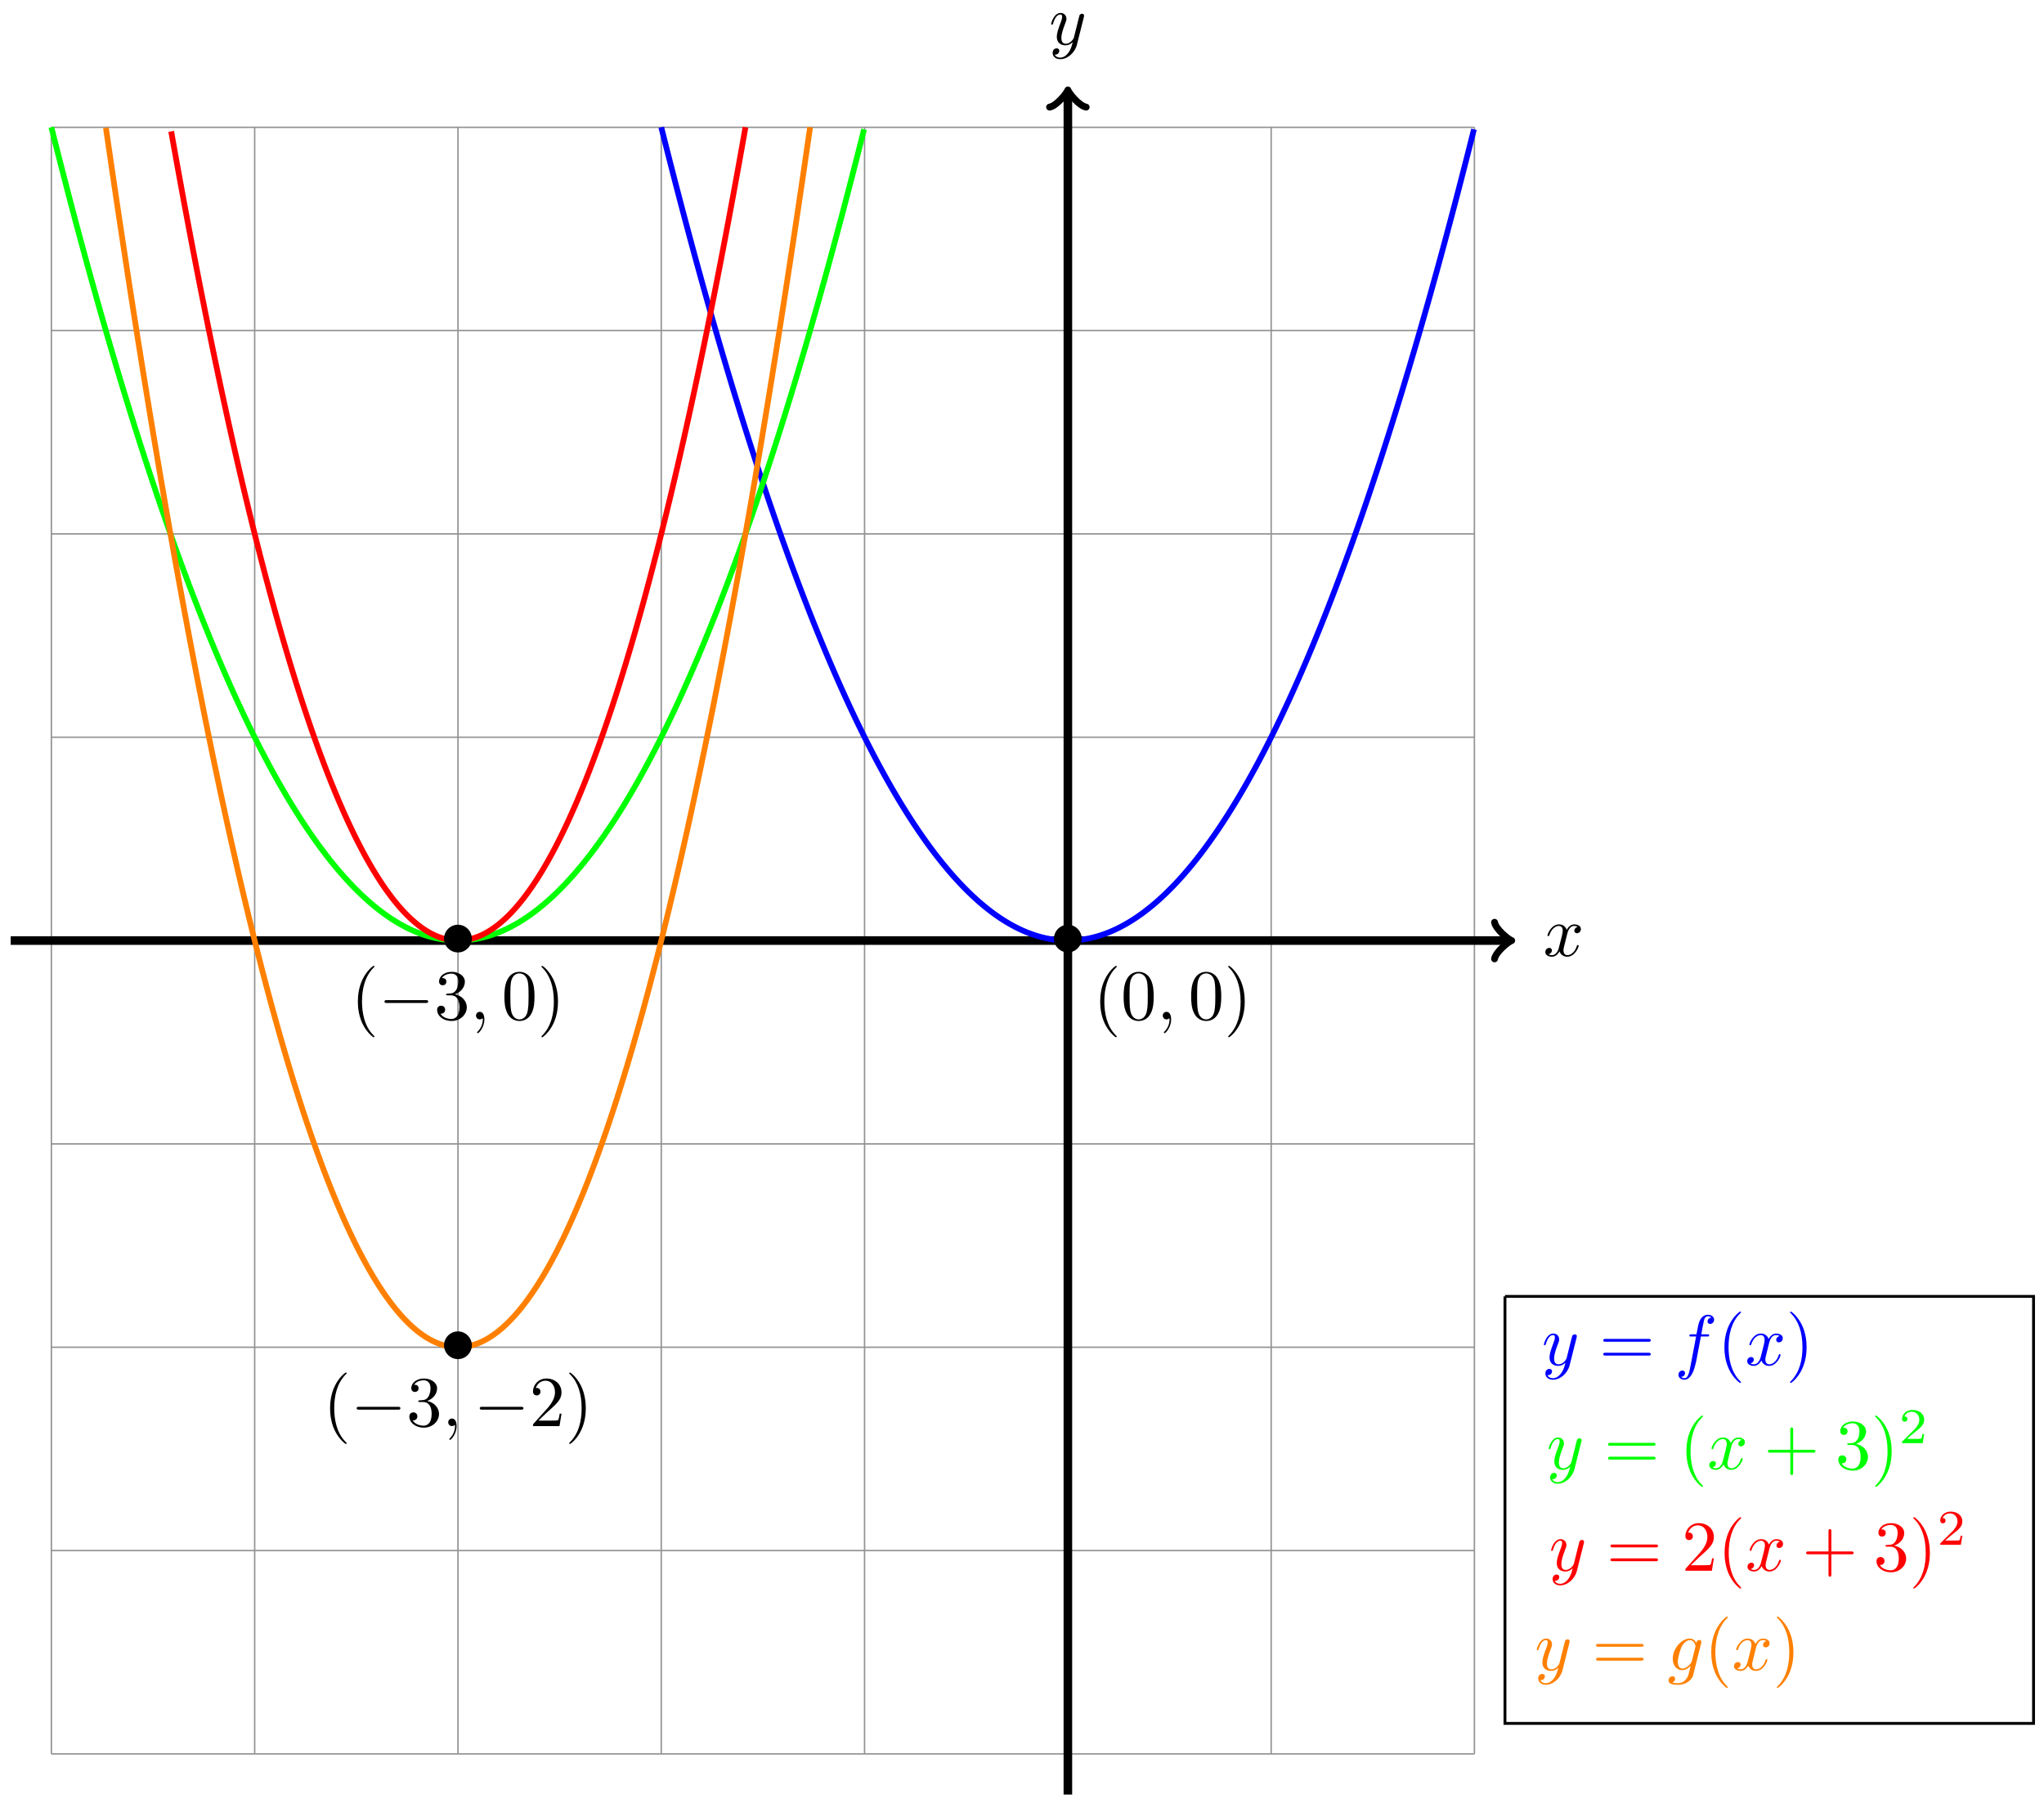 <svg xmlns="http://www.w3.org/2000/svg" xmlns:xlink="http://www.w3.org/1999/xlink" version="1.1" width="285" height="252" viewBox="0 0 285 252">
<defs>
<path id="font_1_4" d="M.334 .302C.34 .328 .363 .42 .433 .42 .438 .42 .462 .42 .483 .407 .455 .402 .435 .377 .435 .353 .435 .337 .446 .318 .473 .318 .495 .318 .527 .336 .527 .376 .527 .428 .468 .442 .434 .442 .376 .442 .341 .389 .329 .366 .304 .432 .25 .442 .221 .442 .117 .442 .06 .313 .06 .288 .06 .278 .07 .278 .072 .278 .08 .278 .083 .28 .085 .289 .119 .395 .185 .42 .219 .42 .238 .42 .273 .411 .273 .353 .273 .322 .256 .255 .219 .115 .203 .053 .168 .011 .124 .011 .118 .011 .095 .011 .074 .024 .099 .029 .121 .05 .121 .078 .121 .105 .099 .113 .084 .113 .054 .113 .029 .087 .029 .055 .029 .009 .079-.011 .123-.011 .189-.011 .225 .059 .228 .065 .24 .028 .276-.011 .336-.011 .439-.011 .496 .118 .496 .143 .496 .153 .487 .153 .484 .153 .475 .153 .473 .149 .471 .142 .438 .035 .37 .011 .338 .011 .299 .011 .283 .043 .283 .077 .283 .099 .289 .121 .3 .165L.334 .302Z"/>
<path id="font_1_5" d="M.486 .381C.49 .395 .49 .397 .49 .404 .49 .422 .476 .431 .461 .431 .451 .431 .435 .425 .426 .41 .424 .405 .416 .374 .412 .356 .405 .33 .398 .303 .392 .276L.347 .096C.343 .081 .3 .011 .234 .011 .183 .011 .172 .055 .172 .092 .172 .138 .189 .2 .223 .288 .239 .329 .243 .34 .243 .36 .243 .405 .211 .442 .161 .442 .066 .442 .029 .297 .029 .288 .029 .278 .039 .278 .041 .278 .051 .278 .052 .28 .057 .296 .084 .39 .124 .42 .158 .42 .166 .42 .183 .42 .183 .388 .183 .363 .173 .337 .166 .318 .126 .212 .108 .155 .108 .108 .108 .019 .171-.011 .23-.011 .269-.011 .303 .006 .331 .034 .318-.018 .306-.067 .266-.12 .24-.154 .202-.183 .156-.183 .142-.183 .097-.18 .08-.141 .096-.141 .109-.141 .123-.129 .133-.12 .143-.107 .143-.088 .143-.057 .116-.053 .106-.053 .083-.053 .05-.069 .05-.118 .05-.168 .094-.205 .156-.205 .259-.205 .362-.114 .39-.001L.486 .381Z"/>
<path id="font_2_2" d="M.444 .25C.444 .357 .355 .444 .25 .444 .142 .444 .055 .355 .055 .25 .055 .144 .142 .056 .25 .056 .355 .056 .444 .143 .444 .25Z"/>
<path id="font_3_1" d="M.331-.24C.331-.237 .331-.235 .314-.218 .189-.092 .157 .097 .157 .25 .157 .424 .195 .598 .318 .723 .331 .735 .331 .737 .331 .74 .331 .747 .327 .75 .321 .75 .311 .75 .221 .682 .162 .555 .111 .445 .099 .334 .099 .25 .099 .172 .11 .051 .165-.062 .225-.185 .311-.25 .321-.25 .327-.25 .331-.247 .331-.24Z"/>
<path id="font_3_4" d="M.46 .32C.46 .4 .455 .48 .42 .554 .374 .65 .292 .666 .25 .666 .19 .666 .117 .64 .076 .547 .044 .478 .039 .4 .039 .32 .039 .245 .043 .155 .084 .079 .127-.002 .2-.022 .249-.022 .303-.022 .379-.001 .423 .094 .455 .163 .46 .241 .46 .32M.249-0C.21-0 .151 .025 .133 .121 .122 .181 .122 .273 .122 .332 .122 .396 .122 .462 .13 .516 .149 .635 .224 .644 .249 .644 .282 .644 .348 .626 .367 .527 .377 .471 .377 .395 .377 .332 .377 .257 .377 .189 .366 .125 .351 .03 .294-0 .249-0Z"/>
<path id="font_1_1" d="M.203 .001C.203 .067 .178 .106 .139 .106 .106 .106 .086 .081 .086 .053 .086 .026 .106 0 .139 0 .151 0 .164 .004 .174 .013 .177 .015 .178 .016 .179 .016 .18 .016 .181 .015 .181 .001 .181-.073 .146-.133 .113-.166 .102-.177 .102-.179 .102-.182 .102-.189 .107-.193 .112-.193 .123-.193 .203-.116 .203 .001Z"/>
<path id="font_3_2" d="M.289 .25C.289 .328 .278 .449 .223 .562 .163 .685 .077 .75 .067 .75 .061 .75 .057 .746 .057 .74 .057 .737 .057 .735 .076 .717 .174 .618 .231 .459 .231 .25 .231 .079 .194-.097 .07-.223 .057-.235 .057-.237 .057-.24 .057-.246 .061-.25 .067-.25 .077-.25 .167-.182 .226-.055 .277 .055 .289 .166 .289 .25Z"/>
<path id="font_2_1" d="M.659 .23C.676 .23 .694 .23 .694 .25 .694 .27 .676 .27 .659 .27H.118C.101 .27 .083 .27 .083 .25 .083 .23 .101 .23 .118 .23H.659Z"/>
<path id="font_3_6" d="M.29 .352C.372 .379 .43 .449 .43 .528 .43 .61 .342 .666 .246 .666 .145 .666 .069 .606 .069 .53 .069 .497 .091 .478 .12 .478 .151 .478 .171 .5 .171 .529 .171 .579 .124 .579 .109 .579 .14 .628 .206 .641 .242 .641 .283 .641 .338 .619 .338 .529 .338 .517 .336 .459 .31 .415 .28 .367 .246 .364 .221 .363 .213 .362 .189 .36 .182 .36 .174 .359 .167 .358 .167 .348 .167 .337 .174 .337 .191 .337H.235C.317 .337 .354 .269 .354 .17 .354 .034 .285 .006 .241 .006 .198 .006 .123 .022 .088 .081 .123 .076 .154 .098 .154 .136 .154 .172 .127 .192 .098 .192 .074 .192 .042 .178 .042 .134 .042 .043 .135-.022 .244-.022 .366-.022 .457 .068 .457 .17 .457 .253 .394 .331 .29 .352Z"/>
<path id="font_3_5" d="M.127 .077 .233 .18C.389 .318 .449 .372 .449 .472 .449 .586 .359 .666 .237 .666 .124 .666 .05 .574 .05 .485 .05 .429 .1 .429 .103 .429 .12 .429 .155 .441 .155 .482 .155 .508 .137 .534 .102 .534 .094 .534 .092 .534 .089 .533 .112 .598 .166 .635 .224 .635 .315 .635 .358 .554 .358 .472 .358 .392 .308 .313 .253 .251L.061 .037C.05 .026 .05 .024 .05 0H.421L.449 .174H.424C.419 .144 .412 .1 .402 .085 .395 .077 .329 .077 .307 .077H.127Z"/>
<path id="font_3_7" d="M.687 .327C.702 .327 .721 .327 .721 .347 .721 .367 .702 .367 .688 .367H.089C.075 .367 .056 .367 .056 .347 .056 .327 .075 .327 .09 .327H.687M.688 .133C.702 .133 .721 .133 .721 .153 .721 .173 .702 .173 .687 .173H.09C.075 .173 .056 .173 .056 .153 .056 .133 .075 .133 .089 .133H.688Z"/>
<path id="font_1_2" d="M.367 .4H.453C.473 .4 .483 .4 .483 .42 .483 .431 .473 .431 .456 .431H.373L.394 .545C.398 .566 .412 .637 .418 .649 .427 .668 .444 .683 .465 .683 .469 .683 .495 .683 .514 .665 .47 .661 .46 .626 .46 .611 .46 .588 .478 .576 .497 .576 .523 .576 .552 .598 .552 .636 .552 .682 .506 .705 .465 .705 .431 .705 .368 .687 .338 .588 .332 .567 .329 .557 .305 .431H.236C.217 .431 .206 .431 .206 .412 .206 .4 .215 .4 .234 .4H.3L.225 .005C.207-.092 .19-.183 .138-.183 .134-.183 .109-.183 .09-.165 .136-.162 .145-.126 .145-.111 .145-.088 .127-.076 .108-.076 .082-.076 .053-.098 .053-.136 .053-.181 .097-.205 .138-.205 .193-.205 .233-.146 .251-.108 .283-.045 .306 .076 .307 .083L.367 .4Z"/>
<path id="font_3_3" d="M.409 .23H.688C.702 .23 .721 .23 .721 .25 .721 .27 .702 .27 .688 .27H.409V.55C.409 .564 .409 .583 .389 .583 .369 .583 .369 .564 .369 .55V.27H.089C.075 .27 .056 .27 .056 .25 .056 .23 .075 .23 .089 .23H.369V-.05C.369-.064 .369-.083 .389-.083 .409-.083 .409-.064 .409-.05V.23Z"/>
<path id="font_4_1" d="M.505 .182H.471C.468 .16 .458 .101 .445 .091 .437 .085 .36 .085 .346 .085H.162C.267 .178 .302 .206 .362 .253 .436 .312 .505 .374 .505 .469 .505 .59 .399 .664 .271 .664 .147 .664 .063 .577 .063 .485 .063 .434 .106 .429 .116 .429 .14 .429 .169 .446 .169 .482 .169 .5 .162 .535 .11 .535 .141 .606 .209 .628 .256 .628 .356 .628 .408 .55 .408 .469 .408 .382 .346 .313 .314 .277L.073 .039C.063 .03 .063 .028 .063 0H.475L.505 .182Z"/>
<path id="font_1_3" d="M.471 .377C.472 .383 .474 .388 .474 .395 .474 .412 .462 .422 .445 .422 .435 .422 .408 .415 .404 .379 .386 .416 .351 .442 .311 .442 .197 .442 .073 .302 .073 .158 .073 .059 .134 0 .206 0 .265 0 .312 .047 .322 .058L.323 .057C.302-.032 .29-.073 .29-.075 .286-.084 .252-.183 .146-.183 .127-.183 .094-.182 .066-.173 .096-.164 .107-.138 .107-.121 .107-.105 .096-.086 .069-.086 .047-.086 .015-.104 .015-.144 .015-.185 .052-.205 .148-.205 .273-.205 .345-.127 .36-.067L.471 .377M.341 .128C.335 .102 .312 .077 .29 .058 .269 .04 .238 .022 .209 .022 .159 .022 .144 .074 .144 .114 .144 .162 .173 .28 .2 .331 .227 .38 .27 .42 .312 .42 .378 .42 .392 .339 .392 .334 .392 .329 .39 .323 .389 .319L.341 .128Z"/>
</defs>
<path transform="matrix(1,0,0,-1,148.896,131.125)" stroke-width=".199" stroke-linecap="butt" stroke-miterlimit="10" stroke-linejoin="miter" fill="none" stroke="#929292" d="M-141.734-113.387H56.694M-141.734-85.04H56.694M-141.734-56.694H56.694M-141.734-28.347H56.694M-141.734 0H56.694M-141.734 28.347H56.694M-141.734 56.694H56.694M-141.734 85.04H56.694M-141.734 113.377H56.694M-141.734-113.387V113.387M-113.387-113.387V113.387M-85.04-113.387V113.387M-56.694-113.387V113.387M-28.347-113.387V113.387M0-113.387V113.387M28.347-113.387V113.387M56.684-113.387V113.387M56.694 113.387"/>
<path transform="matrix(1,0,0,-1,148.896,131.125)" stroke-width="1.196" stroke-linecap="butt" stroke-miterlimit="10" stroke-linejoin="miter" fill="none" stroke="#000000" d="M-147.403 0H61.406"/>
<path transform="matrix(1,0,0,-1,210.302,131.125)" stroke-width=".956" stroke-linecap="round" stroke-linejoin="round" fill="none" stroke="#000000" d="M-1.913 2.55C-1.753 1.594 0 .159 .478 0 0-.159-1.753-1.594-1.913-2.55"/>
<use data-text="x" xlink:href="#font_1_4" transform="matrix(9.963,0,0,-9.963,215.177,133.27)"/>
<path transform="matrix(1,0,0,-1,148.896,131.125)" stroke-width="1.196" stroke-linecap="butt" stroke-miterlimit="10" stroke-linejoin="miter" fill="none" stroke="#000000" d="M0-119.056V118.1"/>
<path transform="matrix(0,-1,-1,-0,148.896,13.021)" stroke-width=".956" stroke-linecap="round" stroke-linejoin="round" fill="none" stroke="#000000" d="M-1.913 2.55C-1.753 1.594 0 .159 .478 0 0-.159-1.753-1.594-1.913-2.55"/>
<use data-text="y" xlink:href="#font_1_5" transform="matrix(9.963,0,0,-9.963,146.275,6.209)"/>
<path transform="matrix(1,0,0,-1,148.896,131.125)" stroke-width=".797" stroke-linecap="butt" stroke-miterlimit="10" stroke-linejoin="miter" fill="none" stroke="#0000ff" d="M-56.694 113.387C-56.694 113.387-56.53 112.732-56.467 112.481-56.404 112.23-56.302 111.828-56.239 111.577-56.176 111.327-56.075 110.927-56.012 110.678-55.949 110.429-55.848 110.031-55.785 109.783-55.722 109.535-55.621 109.138-55.558 108.891-55.495 108.644-55.394 108.249-55.331 108.003-55.268 107.757-55.167 107.363-55.104 107.118-55.041 106.873-54.94 106.481-54.877 106.237-54.814 105.993-54.713 105.602-54.65 105.359-54.587 105.116-54.486 104.728-54.423 104.486-54.36 104.244-54.259 103.856-54.196 103.615-54.133 103.374-54.032 102.989-53.969 102.749-53.906 102.509-53.805 102.125-53.742 101.886-53.679 101.647-53.577 101.265-53.514 101.027-53.451 100.789-53.35 100.408-53.287 100.171-53.224 99.935-53.123 99.555-53.06 99.319-52.997 99.083-52.896 98.706-52.833 98.471-52.77 98.236-52.669 97.86-52.606 97.626-52.543 97.393-52.442 97.018-52.379 96.786-52.316 96.553-52.215 96.18-52.152 95.948-52.089 95.716-51.988 95.345-51.925 95.114-51.862 94.883-51.761 94.514-51.698 94.284-51.635 94.054-51.534 93.686-51.471 93.458-51.408 93.229-51.307 92.863-51.244 92.635-51.181 92.407-51.08 92.042-51.017 91.816-50.954 91.589-50.852 91.226-50.789 91-50.726 90.775-50.625 90.413-50.562 90.188-50.499 89.963-50.398 89.604-50.335 89.38-50.272 89.156-50.171 88.798-50.108 88.575-50.045 88.352-49.944 87.996-49.881 87.774-49.818 87.553-49.717 87.198-49.654 86.977-49.591 86.756-49.49 86.403-49.427 86.183-49.364 85.963-49.263 85.612-49.2 85.393-49.137 85.175-49.036 84.824-48.973 84.607-48.91 84.389-48.809 84.04-48.746 83.824-48.683 83.607-48.582 83.26-48.519 83.045-48.456 82.829-48.355 82.484-48.292 82.269-48.229 82.054-48.127 81.711-48.064 81.498-48.001 81.284-47.9 80.942-47.837 80.729-47.774 80.516-47.673 80.176-47.61 79.965-47.547 79.753-47.446 79.414-47.383 79.203-47.32 78.993-47.219 78.656-47.156 78.446-47.093 78.236-46.992 77.901-46.929 77.692-46.866 77.484-46.765 77.15-46.702 76.942-46.639 76.735-46.538 76.403-46.475 76.196-46.412 75.989-46.311 75.659-46.248 75.453-46.185 75.248-46.084 74.919-46.021 74.714-45.958 74.509-45.857 74.182-45.794 73.978-45.731 73.775-45.63 73.449-45.567 73.246-45.504 73.044-45.403 72.72-45.339 72.518-45.276 72.317-45.175 71.994-45.112 71.794-45.049 71.593-44.948 71.272-44.885 71.073-44.822 70.873-44.721 70.554-44.658 70.355-44.595 70.157-44.494 69.839-44.431 69.642-44.368 69.444-44.267 69.128-44.204 68.932-44.141 68.735-44.04 68.421-43.977 68.225-43.914 68.03-43.813 67.717-43.75 67.523-43.687 67.328-43.586 67.017-43.523 66.823-43.46 66.63-43.359 66.321-43.296 66.128-43.233 65.936-43.132 65.628-43.069 65.436-43.006 65.245-42.905 64.938-42.842 64.748-42.779 64.557-42.678 64.253-42.614 64.063-42.551 63.874-42.45 63.571-42.387 63.382-42.324 63.194-42.223 62.892-42.16 62.705-42.097 62.518-41.996 62.218-41.933 62.032-41.87 61.845-41.769 61.547-41.706 61.362-41.643 61.176-41.542 60.879-41.479 60.695-41.416 60.511-41.315 60.216-41.252 60.032-41.189 59.849-41.088 59.556-41.025 59.373-40.962 59.191-40.861 58.899-40.798 58.717-40.735 58.536-40.634 58.246-40.571 58.066-40.508 57.885-40.407 57.597-40.344 57.418-40.281 57.238-40.18 56.952-40.117 56.773-40.054 56.595-39.953 56.31-39.889 56.132-39.826 55.955-39.725 55.671-39.662 55.495-39.599 55.319-39.498 55.037-39.435 54.861-39.372 54.686-39.271 54.406-39.208 54.231-39.145 54.057-39.044 53.778-38.981 53.605-38.918 53.432-38.817 53.154-38.754 52.982-38.691 52.81-38.59 52.534-38.527 52.363-38.464 52.192-38.363 51.918-38.3 51.748-38.237 51.577-38.136 51.305-38.073 51.136-38.01 50.967-37.909 50.696-37.846 50.528-37.783 50.36-37.682 50.09-37.619 49.923-37.556 49.756-37.455 49.489-37.392 49.322-37.329 49.156-37.228 48.89-37.164 48.725-37.102 48.56-37 48.295-36.937 48.131-36.874 47.967-36.773 47.704-36.71 47.541-36.647 47.378-36.546 47.117-36.483 46.955-36.42 46.793-36.319 46.534-36.256 46.372-36.193 46.211-36.092 45.953-36.029 45.793-35.966 45.633-35.865 45.377-35.802 45.218-35.739 45.059-35.638 44.804-35.575 44.646-35.512 44.488-35.411 44.235-35.348 44.078-35.285 43.921-35.184 43.669-35.121 43.513-35.058 43.357-34.957 43.107-34.894 42.952-34.831 42.797-34.73 42.549-34.667 42.395-34.604 42.241-34.503 41.995-34.44 41.842-34.377 41.688-34.275 41.444-34.212 41.292-34.149 41.14-34.048 40.897-33.985 40.745-33.922 40.594-33.821 40.353-33.758 40.203-33.695 40.053-33.594 39.813-33.531 39.664-33.468 39.515-33.367 39.276-33.304 39.128-33.241 38.98-33.14 38.743-33.077 38.596-33.014 38.449-32.913 38.214-32.85 38.068-32.787 37.922-32.686 37.689-32.623 37.544-32.56 37.399-32.459 37.167-32.396 37.023-32.333 36.879-32.232 36.649-32.169 36.506-32.106 36.363-32.005 36.134-31.942 35.992-31.879 35.85-31.778 35.623-31.715 35.482-31.652 35.341-31.55 35.116-31.487 34.976-31.424 34.836-31.323 34.612-31.26 34.473-31.197 34.334-31.096 34.112-31.033 33.974-30.97 33.836-30.869 33.616-30.806 33.479-30.743 33.342-30.642 33.123-30.579 32.987-30.516 32.851-30.415 32.634-30.352 32.499-30.289 32.364-30.188 32.148-30.125 32.014-30.062 31.88-29.961 31.667-29.898 31.534-29.835 31.401-29.734 31.188-29.671 31.056-29.608 30.924-29.507 30.714-29.444 30.583-29.381 30.452-29.28 30.243-29.217 30.113-29.154 29.983-29.053 29.775-28.99 29.647-28.927 29.518-28.825 29.312-28.762 29.184-28.699 29.056-28.598 28.852-28.535 28.725-28.472 28.598-28.371 28.396-28.308 28.27-28.245 28.144-28.144 27.943-28.081 27.818-28.018 27.693-27.917 27.494-27.854 27.37-27.791 27.246-27.69 27.048-27.627 26.925-27.564 26.803-27.463 26.607-27.4 26.485-27.337 26.363-27.236 26.168-27.173 26.047-27.11 25.927-27.009 25.734-26.946 25.614-26.883 25.494-26.782 25.303-26.719 25.184-26.656 25.065-26.555 24.875-26.492 24.758-26.429 24.64-26.328 24.452-26.265 24.335-26.202 24.218-26.1 24.032-26.037 23.916-25.974 23.8-25.873 23.615-25.81 23.501-25.747 23.386-25.646 23.203-25.583 23.089-25.52 22.975-25.419 22.794-25.356 22.681-25.293 22.568-25.192 22.388-25.129 22.277-25.066 22.165-24.965 21.986-24.902 21.876-24.839 21.765-24.738 21.588-24.675 21.479-24.612 21.369-24.511 21.194-24.448 21.085-24.385 20.976-24.284 20.803-24.221 20.695-24.158 20.588-24.057 20.416-23.994 20.309-23.931 20.202-23.83 20.032-23.767 19.926-23.704 19.82-23.603 19.652-23.54 19.547-23.477 19.443-23.375 19.276-23.312 19.172-23.249 19.069-23.148 18.903-23.085 18.8-23.022 18.698-22.921 18.534-22.858 18.432-22.795 18.331-22.694 18.169-22.631 18.068-22.568 17.967-22.467 17.807-22.404 17.707-22.341 17.608-22.24 17.449-22.177 17.35-22.114 17.251-22.013 17.094-21.95 16.997-21.887 16.899-21.786 16.743-21.723 16.647-21.66 16.55-21.559 16.396-21.496 16.301-21.433 16.205-21.332 16.053-21.269 15.958-21.206 15.863-21.105 15.712-21.042 15.619-20.979 15.525-20.878 15.376-20.815 15.284-20.752 15.191-20.651 15.043-20.587 14.952-20.524 14.86-20.423 14.715-20.36 14.624-20.297 14.534-20.196 14.389-20.133 14.3-20.07 14.21-19.969 14.067-19.906 13.979-19.843 13.89-19.742 13.749-19.679 13.662-19.616 13.574-19.515 13.435-19.452 13.348-19.389 13.262-19.288 13.124-19.225 13.038-19.162 12.953-19.061 12.817-18.998 12.732-18.935 12.648-18.834 12.513-18.771 12.429-18.708 12.346-18.607 12.213-18.544 12.131-18.481 12.048-18.38 11.917-18.317 11.836-18.254 11.754-18.153 11.624-18.09 11.544-18.027 11.463-17.925 11.335-17.863 11.255-17.799 11.176-17.698 11.05-17.635 10.971-17.572 10.893-17.471 10.768-17.408 10.691-17.345 10.613-17.244 10.49-17.181 10.413-17.118 10.337-17.017 10.215-16.954 10.14-16.891 10.065-16.79 9.944-16.727 9.87-16.664 9.796-16.563 9.677-16.5 9.604-16.437 9.531-16.336 9.414-16.273 9.341-16.21 9.269-16.109 9.154-16.046 9.082-15.983 9.011-15.882 8.897-15.819 8.827-15.756 8.757-15.655 8.645-15.592 8.576-15.529 8.507-15.428 8.396-15.365 8.328-15.302 8.259-15.201 8.151-15.138 8.083-15.075 8.016-14.973 7.909-14.91 7.843-14.847 7.777-14.746 7.671-14.683 7.606-14.62 7.54-14.519 7.436-14.456 7.372-14.393 7.308-14.292 7.206-14.229 7.142-14.166 7.079-14.065 6.979-14.002 6.916-13.939 6.854-13.838 6.755-13.775 6.694-13.712 6.632-13.611 6.535-13.548 6.475-13.485 6.414-13.384 6.319-13.321 6.26-13.258 6.201-13.157 6.106-13.094 6.048-13.031 5.99-12.93 5.897-12.867 5.84-12.804 5.783-12.703 5.692-12.64 5.636-12.577 5.579-12.476 5.49-12.413 5.435-12.35 5.38-12.248 5.292-12.185 5.238-12.122 5.184-12.021 5.098-11.958 5.045-11.895 4.992-11.794 4.907-11.731 4.855-11.668 4.803-11.567 4.72-11.504 4.669-11.441 4.618-11.34 4.536-11.277 4.486-11.214 4.436-11.113 4.356-11.05 4.307-10.987 4.258-10.886 4.18-10.823 4.132-10.76 4.084-10.659 4.007-10.596 3.96-10.533 3.913-10.432 3.839-10.369 3.792-10.306 3.746-10.205 3.673-10.142 3.628-10.079 3.583-9.978 3.512-9.915 3.468-9.852 3.424-9.751 3.354-9.688 3.311-9.625 3.268-9.523 3.199-9.46 3.157-9.397 3.115-9.296 3.048-9.233 3.007-9.17 2.966-9.069 2.901-9.006 2.861-8.943 2.821-8.842 2.758-8.779 2.719-8.716 2.68-8.615 2.618-8.552 2.58-8.489 2.542-8.388 2.482-8.325 2.445-8.262 2.408-8.161 2.349-8.098 2.313-8.035 2.277-7.934 2.22-7.871 2.185-7.808 2.15-7.707 2.095-7.644 2.061-7.581 2.027-7.48 1.973-7.417 1.94-7.354 1.907-7.253 1.855-7.19 1.823-7.127 1.791-7.026 1.741-6.963 1.71-6.9 1.679-6.798 1.63-6.735 1.6-6.672 1.57-6.571 1.523-6.508 1.494-6.445 1.465-6.344 1.419-6.281 1.391-6.218 1.364-6.117 1.32-6.054 1.293-5.991 1.266-5.89 1.224-5.827 1.198-5.764 1.172-5.663 1.131-5.6 1.106-5.537 1.081-5.436 1.042-5.373 1.018-5.31 .994-5.209 .957-5.146 .934-5.083 .911-4.982 .875-4.919 .853-4.856 .832-4.755 .797-4.692 .776-4.629 .756-4.528 .723-4.465 .703-4.402 .683-4.301 .652-4.238 .633-4.175 .614-4.073 .585-4.01 .567-3.947 .549-3.846 .522-3.783 .505-3.72 .488-3.619 .462-3.556 .446-3.493 .43-3.392 .405-3.329 .391-3.266 .376-3.165 .353-3.102 .339-3.039 .325-2.938 .304-2.875 .292-2.812 .279-2.711 .259-2.648 .247-2.585 .235-2.484 .217-2.421 .207-2.358 .196-2.257 .179-2.194 .17-2.131 .16-2.03 .145-1.967 .136-1.904 .127-1.803 .114-1.74 .106-1.677 .099-1.576 .087-1.513 .08-1.45 .074-1.349 .064-1.285 .058-1.222 .052-1.121 .044-1.058 .039-.995 .035-.894 .028-.831 .024-.768 .021-.667 .015-.604 .013-.541 .01-.44 .006-.377 .005-.314 .003-.213 .001-.15 0-.087-0 .014-0 .077 0 .14 0 .241 .002 .304 .003 .367 .004 .468 .008 .531 .01 .594 .012 .695 .017 .758 .02 .821 .023 .922 .03 .985 .034 1.048 .039 1.149 .046 1.212 .051 1.275 .057 1.376 .067 1.439 .073 1.502 .08 1.604 .09 1.667 .098 1.73 .105 1.831 .118 1.894 .126 1.957 .135 2.058 .149 2.121 .158 2.184 .168 2.285 .184 2.348 .194 2.411 .205 2.512 .222 2.575 .234 2.638 .245 2.739 .264 2.802 .277 2.865 .289 2.966 .31 3.029 .324 3.092 .337 3.193 .359 3.256 .374 3.319 .388 3.42 .412 3.483 .428 3.546 .443 3.647 .469 3.71 .485 3.773 .502 3.874 .529 3.937 .547 4 .564 4.101 .593 4.164 .612 4.227 .63 4.329 .66 4.392 .68 4.455 .699 4.556 .732 4.619 .752 4.682 .773 4.783 .807 4.846 .828 4.909 .85 5.01 .885 5.073 .907 5.136 .93 5.237 .967 5.3 .991 5.363 1.014 5.464 1.053 5.527 1.077 5.59 1.102 5.691 1.142 5.754 1.168 5.817 1.193 5.918 1.235 5.981 1.262 6.044 1.288 6.145 1.332 6.208 1.359 6.271 1.387 6.372 1.432 6.435 1.461 6.498 1.489 6.599 1.536 6.662 1.566 6.725 1.595 6.826 1.644 6.889 1.674 6.952 1.705 7.054 1.755 7.117 1.786 7.18 1.818 7.281 1.87 7.344 1.902 7.407 1.935 7.508 1.988 7.571 2.022 7.634 2.055 7.735 2.11 7.798 2.145 7.861 2.18 7.962 2.236 8.025 2.272 8.088 2.307 8.189 2.365 8.252 2.402 8.315 2.439 8.416 2.498 8.479 2.536 8.542 2.574 8.643 2.635 8.706 2.674 8.769 2.712 8.87 2.775 8.933 2.815 8.996 2.855 9.097 2.919 9.16 2.96 9.223 3.001 9.324 3.067 9.387 3.109 9.45 3.15 9.551 3.218 9.614 3.261 9.677 3.304 9.779 3.373 9.842 3.417 9.905 3.46 10.006 3.531 10.069 3.576 10.132 3.621 10.233 3.694 10.296 3.739 10.359 3.785 10.46 3.859 10.523 3.906 10.586 3.953 10.687 4.028 10.75 4.076 10.813 4.124 10.914 4.202 10.977 4.251 11.04 4.299 11.141 4.379 11.204 4.428 11.267 4.478 11.368 4.559 11.431 4.61 11.494 4.66 11.595 4.742 11.658 4.794 11.721 4.846 11.822 4.93 11.885 4.983 11.948 5.036 12.049 5.121 12.112 5.175 12.175 5.229 12.276 5.316 12.339 5.371 12.402 5.426 12.504 5.515 12.567 5.571 12.63 5.627 12.731 5.717 12.794 5.774 12.857 5.831 12.958 5.923 13.021 5.981 13.084 6.039 13.185 6.132 13.248 6.191 13.311 6.25 13.412 6.345 13.475 6.405 13.538 6.465 13.639 6.562 13.702 6.623 13.765 6.684 13.866 6.782 13.929 6.844 13.992 6.906 14.093 7.006 14.156 7.069 14.219 7.132 14.32 7.234 14.383 7.298 14.446 7.362 14.547 7.465 14.61 7.53 14.673 7.595 14.774 7.7 14.837 7.766 14.9 7.832 15.001 7.938 15.064 8.005 15.127 8.072 15.228 8.181 15.291 8.248 15.354 8.316 15.456 8.426 15.519 8.495 15.582 8.564 15.683 8.676 15.746 8.746 15.809 8.816 15.91 8.929 15.973 9 16.036 9.071 16.137 9.186 16.2 9.258 16.263 9.33 16.364 9.446 16.427 9.519 16.49 9.592 16.591 9.71 16.654 9.784 16.717 9.858 16.818 9.978 16.881 10.053 16.944 10.128 17.045 10.249 17.108 10.325 17.171 10.401 17.272 10.524 17.335 10.601 17.398 10.678 17.499 10.802 17.562 10.88 17.625 10.959 17.726 11.085 17.789 11.164 17.852 11.243 17.953 11.37 18.017 11.451 18.08 11.531 18.181 11.66 18.244 11.741 18.307 11.822 18.408 11.953 18.471 12.035 18.534 12.117 18.635 12.25 18.698 12.333 18.761 12.416 18.862 12.55 18.925 12.634 18.988 12.719 19.089 12.854 19.152 12.939 19.215 13.024 19.316 13.162 19.379 13.248 19.442 13.334 19.543 13.473 19.606 13.56 19.669 13.648 19.77 13.788 19.833 13.876 19.896 13.964 19.997 14.107 20.06 14.196 20.123 14.285 20.224 14.429 20.287 14.519 20.35 14.609 20.451 14.755 20.514 14.846 20.577 14.937 20.678 15.084 20.741 15.176 20.804 15.269 20.906 15.417 20.969 15.51 21.032 15.604 21.133 15.754 21.196 15.848 21.259 15.942 21.36 16.095 21.423 16.19 21.486 16.285 21.587 16.438 21.65 16.535 21.713 16.631 21.814 16.786 21.877 16.884 21.94 16.981 22.041 17.138 22.104 17.236 22.167 17.334 22.268 17.492 22.331 17.592 22.394 17.691 22.495 17.851 22.558 17.951 22.621 18.051 22.722 18.213 22.785 18.315 22.848 18.416 22.949 18.579 23.012 18.681 23.075 18.784 23.176 18.949 23.239 19.052 23.302 19.155 23.403 19.322 23.466 19.426 23.529 19.53 23.631 19.698 23.694 19.804 23.757 19.909 23.858 20.079 23.921 20.185 23.984 20.292 24.085 20.463 24.148 20.571 24.211 20.678 24.312 20.851 24.375 20.959 24.438 21.067 24.539 21.242 24.602 21.351 24.665 21.461 24.766 21.637 24.829 21.748 24.892 21.858 24.993 22.036 25.056 22.147 25.119 22.259 25.22 22.438 25.283 22.55 25.346 22.663 25.447 22.844 25.51 22.957 25.573 23.071 25.674 23.253 25.737 23.368 25.8 23.482 25.901 23.666 25.964 23.782 26.027 23.897 26.128 24.083 26.191 24.2 26.254 24.316 26.356 24.504 26.419 24.621 26.482 24.739 26.583 24.928 26.646 25.047 26.709 25.165 26.81 25.356 26.873 25.475 26.936 25.595 27.037 25.787 27.1 25.907 27.163 26.028 27.264 26.222 27.327 26.343 27.39 26.465 27.491 26.661 27.554 26.783 27.617 26.906 27.718 27.103 27.781 27.227 27.844 27.35 27.945 27.549 28.008 27.673 28.071 27.798 28.172 27.998 28.235 28.124 28.298 28.25 28.399 28.452 28.462 28.578 28.525 28.705 28.626 28.908 28.689 29.036 28.752 29.163 28.853 29.369 28.916 29.497 28.979 29.626 29.081 29.833 29.144 29.962 29.207 30.092 29.308 30.301 29.371 30.431 29.434 30.562 29.535 30.772 29.598 30.904 29.661 31.035 29.762 31.247 29.825 31.38 29.888 31.512 29.989 31.726 30.052 31.859 30.115 31.993 30.216 32.208 30.279 32.343 30.342 32.477 30.443 32.694 30.506 32.83 30.569 32.965 30.67 33.183 30.733 33.32 30.796 33.457 30.897 33.677 30.96 33.815 31.023 33.952 31.124 34.174 31.187 34.312 31.25 34.451 31.351 34.674 31.414 34.814 31.477 34.953 31.578 35.178 31.641 35.319 31.704 35.46 31.806 35.686 31.869 35.828 31.932 35.969 32.033 36.197 32.096 36.34 32.159 36.483 32.26 36.712 32.323 36.856 32.386 37 32.487 37.231 32.55 37.376 32.613 37.52 32.714 37.753 32.777 37.899 32.84 38.045 32.941 38.279 33.004 38.426 33.067 38.573 33.168 38.809 33.231 38.957 33.294 39.104 33.395 39.342 33.458 39.491 33.521 39.639 33.622 39.879 33.685 40.029 33.748 40.179 33.849 40.42 33.912 40.57 33.975 40.721 34.076 40.964 34.139 41.115 34.202 41.267 34.303 41.511 34.366 41.664 34.429 41.817 34.531 42.063 34.593 42.217 34.657 42.37 34.758 42.618 34.821 42.773 34.884 42.928 34.985 43.177 35.048 43.333 35.111 43.488 35.212 43.739 35.275 43.896 35.338 44.052 35.439 44.305 35.502 44.463 35.565 44.621 35.666 44.874 35.729 45.033 35.792 45.192 35.893 45.448 35.956 45.608 36.019 45.768 36.12 46.025 36.183 46.186 36.246 46.346 36.347 46.605 36.41 46.767 36.473 46.929 36.574 47.189 36.637 47.352 36.7 47.515 36.801 47.777 36.864 47.941 36.927 48.105 37.028 48.368 37.091 48.533 37.154 48.698 37.255 48.963 37.319 49.129 37.382 49.295 37.483 49.562 37.546 49.729 37.609 49.896 37.71 50.165 37.773 50.333 37.836 50.501 37.937 50.771 38 50.94 38.063 51.108 38.164 51.38 38.227 51.55 38.29 51.72 38.391 51.994 38.454 52.164 38.517 52.335 38.618 52.611 38.681 52.783 38.744 52.955 38.845 53.231 38.908 53.404 38.971 53.577 39.072 53.855 39.135 54.029 39.198 54.203 39.299 54.483 39.362 54.658 39.425 54.833 39.526 55.114 39.589 55.29 39.652 55.466 39.753 55.75 39.816 55.927 39.879 56.104 39.98 56.388 40.043 56.566 40.106 56.744 40.208 57.031 40.271 57.21 40.334 57.389 40.435 57.677 40.498 57.857 40.561 58.037 40.662 58.326 40.725 58.507 40.788 58.688 40.889 58.98 40.952 59.162 41.015 59.344 41.116 59.636 41.179 59.82 41.242 60.003 41.343 60.297 41.406 60.481 41.469 60.665 41.57 60.962 41.633 61.147 41.696 61.332 41.797 61.629 41.86 61.815 41.923 62.001 42.024 62.301 42.087 62.488 42.15 62.675 42.251 62.976 42.314 63.164 42.377 63.352 42.478 63.655 42.541 63.844 42.604 64.033 42.705 64.337 42.768 64.527 42.831 64.717 42.933 65.023 42.996 65.214 43.059 65.405 43.16 65.713 43.223 65.905 43.286 66.097 43.387 66.406 43.45 66.599 43.513 66.792 43.614 67.103 43.677 67.297 43.74 67.491 43.841 67.804 43.904 67.999 43.967 68.194 44.068 68.508 44.131 68.704 44.194 68.9 44.295 69.216 44.358 69.413 44.421 69.61 44.522 69.927 44.585 70.125 44.648 70.323 44.749 70.642 44.812 70.841 44.875 71.041 44.976 71.361 45.039 71.561 45.102 71.761 45.203 72.084 45.266 72.285 45.329 72.486 45.43 72.81 45.493 73.012 45.556 73.214 45.658 73.539 45.721 73.743 45.784 73.946 45.885 74.273 45.948 74.477 46.011 74.681 46.112 75.01 46.175 75.215 46.238 75.42 46.339 75.75 46.402 75.956 46.465 76.162 46.566 76.494 46.629 76.701 46.692 76.909 46.793 77.242 46.856 77.451 46.919 77.659 47.02 77.994 47.083 78.203 47.146 78.413 47.247 78.749 47.31 78.959 47.373 79.17 47.474 79.508 47.537 79.719 47.6 79.93 47.701 80.27 47.764 80.482 47.827 80.695 47.928 81.036 47.991 81.25 48.054 81.463 48.155 81.806 48.218 82.02 48.281 82.235 48.383 82.579 48.446 82.795 48.509 83.01 48.61 83.356 48.673 83.573 48.736 83.789 48.837 84.137 48.9 84.354 48.963 84.572 49.064 84.921 49.127 85.139 49.19 85.358 49.291 85.709 49.354 85.928 49.417 86.148 49.518 86.501 49.581 86.721 49.644 86.942 49.745 87.296 49.808 87.517 49.871 87.739 49.972 88.094 50.035 88.317 50.098 88.539 50.199 88.897 50.262 89.121 50.325 89.344 50.426 89.703 50.489 89.928 50.552 90.152 50.653 90.513 50.716 90.738 50.779 90.964 50.88 91.326 50.943 91.553 51.006 91.779 51.108 92.143 51.171 92.371 51.234 92.598 51.335 92.964 51.398 93.192 51.461 93.421 51.562 93.788 51.625 94.018 51.688 94.247 51.789 94.616 51.852 94.847 51.915 95.077 52.016 95.448 52.079 95.679 52.142 95.911 52.243 96.283 52.306 96.516 52.369 96.748 52.47 97.122 52.533 97.355 52.596 97.589 52.697 97.964 52.76 98.199 52.823 98.433 52.924 98.81 52.987 99.046 53.05 99.282 53.151 99.66 53.214 99.897 53.277 100.133 53.378 100.513 53.441 100.751 53.504 100.989 53.605 101.371 53.668 101.609 53.731 101.848 53.833 102.231 53.896 102.471 53.959 102.71 54.06 103.096 54.123 103.336 54.186 103.577 54.287 103.964 54.35 104.205 54.413 104.447 54.514 104.835 54.577 105.078 54.64 105.32 54.741 105.71 54.804 105.954 54.867 106.198 54.968 106.589 55.031 106.834 55.094 107.079 55.195 107.472 55.258 107.718 55.321 107.963 55.422 108.358 55.485 108.605 55.548 108.851 55.649 109.248 55.712 109.495 55.775 109.743 55.876 110.141 55.939 110.39 56.002 110.638 56.103 111.038 56.166 111.288 56.229 111.537 56.33 111.939 56.393 112.19 56.456 112.44 56.62 113.095 56.62 113.095"/>
<path transform="matrix(1,0,0,-1,148.896,131.125)" stroke-width=".797" stroke-linecap="butt" stroke-miterlimit="10" stroke-linejoin="miter" fill="none" stroke="#00ff00" d="M-141.734 113.387C-141.734 113.387-141.57 112.732-141.507 112.481-141.444 112.23-141.343 111.828-141.28 111.577-141.217 111.327-141.116 110.927-141.053 110.678-140.99 110.429-140.889 110.031-140.826 109.783-140.763 109.535-140.662 109.138-140.599 108.891-140.536 108.644-140.435 108.249-140.372 108.003-140.309 107.757-140.207 107.363-140.144 107.118-140.081 106.873-139.98 106.481-139.917 106.237-139.854 105.993-139.753 105.602-139.69 105.359-139.627 105.116-139.526 104.728-139.463 104.486-139.4 104.244-139.299 103.856-139.236 103.615-139.173 103.374-139.072 102.989-139.009 102.749-138.946 102.509-138.845 102.125-138.782 101.886-138.719 101.647-138.618 101.265-138.555 101.027-138.492 100.789-138.391 100.408-138.328 100.171-138.265 99.935-138.164 99.555-138.101 99.319-138.038 99.083-137.937 98.706-137.874 98.471-137.811 98.236-137.71 97.86-137.647 97.626-137.584 97.393-137.482 97.018-137.419 96.786-137.356 96.553-137.255 96.18-137.192 95.948-137.129 95.716-137.028 95.345-136.965 95.114-136.902 94.883-136.801 94.514-136.738 94.284-136.675 94.054-136.574 93.686-136.511 93.458-136.448 93.229-136.347 92.863-136.284 92.635-136.221 92.407-136.12 92.042-136.057 91.816-135.994 91.589-135.893 91.226-135.83 91-135.767 90.775-135.666 90.413-135.603 90.188-135.54 89.963-135.439 89.604-135.376 89.38-135.313 89.156-135.212 88.798-135.149 88.575-135.086 88.352-134.985 87.996-134.922 87.774-134.859 87.553-134.757 87.198-134.694 86.977-134.631 86.756-134.53 86.403-134.467 86.183-134.404 85.963-134.303 85.612-134.24 85.393-134.177 85.175-134.076 84.824-134.013 84.607-133.95 84.389-133.849 84.04-133.786 83.824-133.723 83.607-133.622 83.26-133.559 83.045-133.496 82.829-133.395 82.484-133.332 82.269-133.269 82.054-133.168 81.711-133.105 81.498-133.042 81.284-132.941 80.942-132.878 80.729-132.815 80.516-132.714 80.176-132.651 79.965-132.588 79.753-132.487 79.414-132.424 79.203-132.361 78.993-132.26 78.656-132.197 78.446-132.134 78.236-132.032 77.901-131.97 77.692-131.906 77.484-131.805 77.15-131.742 76.942-131.679 76.735-131.578 76.403-131.515 76.196-131.452 75.989-131.351 75.659-131.288 75.453-131.225 75.248-131.124 74.919-131.061 74.714-130.998 74.509-130.897 74.182-130.834 73.978-130.771 73.775-130.67 73.449-130.607 73.246-130.544 73.044-130.443 72.72-130.38 72.518-130.317 72.317-130.216 71.994-130.153 71.794-130.09 71.593-129.989 71.272-129.926 71.073-129.863 70.873-129.762 70.554-129.699 70.355-129.636 70.157-129.535 69.839-129.472 69.642-129.409 69.444-129.308 69.128-129.244 68.932-129.181 68.735-129.08 68.421-129.017 68.225-128.954 68.03-128.853 67.717-128.79 67.523-128.727 67.328-128.626 67.017-128.563 66.823-128.5 66.63-128.399 66.321-128.336 66.128-128.273 65.936-128.172 65.628-128.109 65.436-128.046 65.245-127.945 64.938-127.882 64.748-127.819 64.557-127.718 64.253-127.655 64.063-127.592 63.874-127.491 63.571-127.428 63.382-127.365 63.194-127.264 62.892-127.201 62.705-127.138 62.518-127.037 62.218-126.974 62.032-126.911 61.845-126.81 61.547-126.747 61.362-126.684 61.176-126.583 60.879-126.519 60.695-126.457 60.511-126.355 60.216-126.292 60.032-126.229 59.849-126.128 59.556-126.065 59.373-126.002 59.191-125.901 58.899-125.838 58.717-125.775 58.536-125.674 58.246-125.611 58.066-125.548 57.885-125.447 57.597-125.384 57.418-125.321 57.238-125.22 56.952-125.157 56.773-125.094 56.595-124.993 56.31-124.93 56.132-124.867 55.955-124.766 55.671-124.703 55.495-124.64 55.319-124.539 55.037-124.476 54.861-124.413 54.686-124.312 54.406-124.249 54.231-124.186 54.057-124.085 53.778-124.022 53.605-123.959 53.432-123.858 53.154-123.795 52.982-123.731 52.81-123.63 52.534-123.567 52.363-123.504 52.192-123.403 51.918-123.34 51.748-123.277 51.577-123.176 51.305-123.113 51.136-123.05 50.967-122.949 50.696-122.886 50.528-122.823 50.36-122.722 50.09-122.659 49.923-122.596 49.756-122.495 49.489-122.432 49.322-122.369 49.156-122.268 48.89-122.205 48.725-122.142 48.56-122.041 48.295-121.978 48.131-121.915 47.967-121.814 47.704-121.751 47.541-121.688 47.378-121.587 47.117-121.524 46.955-121.461 46.793-121.36 46.534-121.297 46.372-121.234 46.211-121.133 45.953-121.07 45.793-121.007 45.633-120.905 45.377-120.842 45.218-120.779 45.059-120.678 44.804-120.615 44.646-120.552 44.488-120.451 44.235-120.388 44.078-120.325 43.921-120.224 43.669-120.161 43.513-120.098 43.357-119.997 43.107-119.934 42.952-119.871 42.797-119.77 42.549-119.707 42.395-119.644 42.241-119.543 41.995-119.48 41.842-119.417 41.688-119.316 41.444-119.253 41.292-119.19 41.14-119.089 40.897-119.026 40.745-118.963 40.594-118.862 40.353-118.799 40.203-118.736 40.053-118.635 39.813-118.572 39.664-118.509 39.515-118.408 39.276-118.345 39.128-118.282 38.98-118.18 38.743-118.117 38.596-118.054 38.449-117.953 38.214-117.89 38.068-117.827 37.922-117.726 37.689-117.663 37.544-117.6 37.399-117.499 37.167-117.436 37.023-117.373 36.879-117.272 36.649-117.209 36.506-117.146 36.363-117.045 36.134-116.982 35.992-116.919 35.85-116.818 35.623-116.755 35.482-116.692 35.341-116.591 35.116-116.528 34.976-116.465 34.836-116.364 34.612-116.301 34.473-116.238 34.334-116.137 34.112-116.074 33.974-116.011 33.836-115.91 33.616-115.847 33.479-115.784 33.342-115.683 33.123-115.62 32.987-115.557 32.851-115.455 32.634-115.392 32.499-115.329 32.364-115.228 32.148-115.165 32.014-115.102 31.88-115.001 31.667-114.938 31.534-114.875 31.401-114.774 31.188-114.711 31.056-114.648 30.924-114.547 30.714-114.484 30.583-114.421 30.452-114.32 30.243-114.257 30.113-114.194 29.983-114.093 29.775-114.03 29.647-113.967 29.518-113.866 29.312-113.803 29.184-113.74 29.056-113.639 28.852-113.576 28.725-113.513 28.598-113.412 28.396-113.349 28.27-113.286 28.144-113.185 27.943-113.122 27.818-113.059 27.693-112.958 27.494-112.895 27.37-112.832 27.246-112.73 27.048-112.667 26.925-112.604 26.803-112.503 26.607-112.44 26.485-112.377 26.363-112.276 26.168-112.213 26.047-112.15 25.927-112.049 25.734-111.986 25.614-111.923 25.494-111.822 25.303-111.759 25.184-111.696 25.065-111.595 24.875-111.532 24.758-111.469 24.64-111.368 24.452-111.305 24.335-111.242 24.218-111.141 24.032-111.078 23.916-111.015 23.8-110.914 23.615-110.851 23.501-110.788 23.386-110.687 23.203-110.624 23.089-110.561 22.975-110.46 22.794-110.397 22.681-110.334 22.568-110.233 22.388-110.17 22.277-110.107 22.165-110.006 21.986-109.942 21.876-109.879 21.765-109.778 21.588-109.715 21.479-109.652 21.369-109.551 21.194-109.488 21.085-109.425 20.976-109.324 20.803-109.261 20.695-109.198 20.588-109.097 20.416-109.034 20.309-108.971 20.202-108.87 20.032-108.807 19.926-108.744 19.82-108.643 19.652-108.58 19.547-108.517 19.443-108.416 19.276-108.353 19.172-108.29 19.069-108.189 18.903-108.126 18.8-108.063 18.698-107.962 18.534-107.899 18.432-107.836 18.331-107.735 18.169-107.672 18.068-107.609 17.967-107.508 17.807-107.445 17.707-107.382 17.608-107.281 17.449-107.218 17.35-107.154 17.251-107.053 17.094-106.99 16.997-106.927 16.899-106.826 16.743-106.763 16.647-106.7 16.55-106.599 16.396-106.536 16.301-106.473 16.205-106.372 16.053-106.309 15.958-106.246 15.863-106.145 15.712-106.082 15.619-106.019 15.525-105.918 15.376-105.855 15.284-105.792 15.191-105.691 15.043-105.628 14.952-105.565 14.86-105.464 14.715-105.401 14.624-105.338 14.534-105.237 14.389-105.174 14.3-105.111 14.21-105.01 14.067-104.947 13.979-104.884 13.89-104.783 13.749-104.72 13.662-104.657 13.574-104.556 13.435-104.493 13.348-104.429 13.262-104.328 13.124-104.265 13.038-104.202 12.953-104.101 12.817-104.038 12.732-103.975 12.648-103.874 12.513-103.811 12.429-103.748 12.346-103.647 12.213-103.584 12.131-103.521 12.048-103.42 11.917-103.357 11.836-103.294 11.754-103.193 11.624-103.13 11.544-103.067 11.463-102.966 11.335-102.903 11.255-102.84 11.176-102.739 11.05-102.676 10.971-102.613 10.893-102.512 10.768-102.449 10.691-102.386 10.613-102.285 10.49-102.222 10.413-102.159 10.337-102.058 10.215-101.995 10.14-101.932 10.065-101.831 9.944-101.768 9.87-101.705 9.796-101.603 9.677-101.54 9.604-101.477 9.531-101.376 9.414-101.313 9.341-101.25 9.269-101.149 9.154-101.086 9.082-101.023 9.011-100.922 8.897-100.859 8.827-100.796 8.757-100.695 8.645-100.632 8.576-100.569 8.507-100.468 8.396-100.405 8.328-100.342 8.259-100.241 8.151-100.178 8.083-100.115 8.016-100.014 7.909-99.951 7.843-99.888 7.777-99.787 7.671-99.724 7.606-99.661 7.54-99.56 7.436-99.497 7.372-99.434 7.308-99.333 7.206-99.27 7.142-99.207 7.079-99.106 6.979-99.043 6.916-98.98 6.854-98.878 6.755-98.815 6.694-98.752 6.632-98.651 6.535-98.588 6.475-98.525 6.414-98.424 6.319-98.361 6.26-98.298 6.201-98.197 6.106-98.134 6.048-98.071 5.99-97.97 5.897-97.907 5.84-97.844 5.783-97.743 5.692-97.68 5.636-97.617 5.579-97.516 5.49-97.453 5.435-97.39 5.38-97.289 5.292-97.226 5.238-97.163 5.184-97.062 5.098-96.999 5.045-96.936 4.992-96.835 4.907-96.772 4.855-96.709 4.803-96.608 4.72-96.545 4.669-96.482 4.618-96.381 4.536-96.318 4.486-96.255 4.436-96.153 4.356-96.09 4.307-96.027 4.258-95.926 4.18-95.863 4.132-95.8 4.084-95.699 4.007-95.636 3.96-95.573 3.913-95.472 3.839-95.409 3.792-95.346 3.746-95.245 3.673-95.182 3.628-95.119 3.583-95.018 3.512-94.955 3.468-94.892 3.424-94.791 3.354-94.728 3.311-94.665 3.268-94.564 3.199-94.501 3.157-94.438 3.115-94.337 3.048-94.274 3.007-94.211 2.966-94.11 2.901-94.047 2.861-93.984 2.821-93.883 2.758-93.82 2.719-93.757 2.68-93.656 2.618-93.593 2.58-93.53 2.542-93.428 2.482-93.365 2.445-93.302 2.408-93.201 2.349-93.138 2.313-93.075 2.277-92.974 2.22-92.911 2.185-92.848 2.15-92.747 2.095-92.684 2.061-92.621 2.027-92.52 1.973-92.457 1.94-92.394 1.907-92.293 1.855-92.23 1.823-92.167 1.791-92.066 1.741-92.003 1.71-91.94 1.679-91.839 1.63-91.776 1.6-91.713 1.57-91.612 1.523-91.549 1.494-91.486 1.465-91.385 1.419-91.322 1.391-91.259 1.364-91.158 1.32-91.095 1.293-91.032 1.266-90.931 1.224-90.868 1.198-90.805 1.172-90.703 1.131-90.64 1.106-90.577 1.081-90.476 1.042-90.413 1.018-90.35 .994-90.249 .957-90.186 .934-90.123 .911-90.022 .875-89.959 .853-89.896 .832-89.795 .797-89.732 .776-89.669 .756-89.568 .723-89.505 .703-89.442 .683-89.341 .652-89.278 .633-89.215 .614-89.114 .585-89.051 .567-88.988 .549-88.887 .522-88.824 .505-88.761 .488-88.66 .462-88.597 .446-88.534 .43-88.433 .405-88.37 .391-88.307 .376-88.206 .353-88.143 .339-88.08 .325-87.979 .304-87.915 .292-87.852 .279-87.751 .259-87.688 .247-87.625 .235-87.524 .217-87.461 .207-87.398 .196-87.297 .179-87.234 .17-87.171 .16-87.07 .145-87.007 .136-86.944 .127-86.843 .114-86.78 .106-86.717 .099-86.616 .087-86.553 .08-86.49 .074-86.389 .064-86.326 .058-86.263 .052-86.162 .044-86.099 .039-86.036 .035-85.935 .028-85.872 .024-85.809 .021-85.708 .015-85.645 .013-85.582 .01-85.481 .006-85.418 .005-85.355 .003-85.254 .001-85.191 0-85.127-0-85.026-0-84.963 0-84.9 0-84.799 .002-84.736 .003-84.673 .004-84.572 .008-84.509 .01-84.446 .012-84.345 .017-84.282 .02-84.219 .023-84.118 .03-84.055 .034-83.992 .039-83.891 .046-83.828 .051-83.765 .057-83.664 .067-83.601 .073-83.538 .08-83.437 .09-83.374 .098-83.311 .105-83.21 .118-83.147 .126-83.084 .135-82.983 .149-82.92 .158-82.857 .168-82.756 .184-82.693 .194-82.63 .205-82.529 .222-82.466 .234-82.403 .245-82.301 .264-82.238 .277-82.175 .289-82.074 .31-82.011 .324-81.948 .337-81.847 .359-81.784 .374-81.721 .388-81.62 .412-81.557 .428-81.494 .443-81.393 .469-81.33 .485-81.267 .502-81.166 .529-81.103 .547-81.04 .564-80.939 .593-80.876 .612-80.813 .63-80.712 .66-80.649 .68-80.586 .699-80.485 .732-80.422 .752-80.359 .773-80.258 .807-80.195 .828-80.132 .85-80.031 .885-79.968 .907-79.905 .93-79.804 .967-79.741 .991-79.678 1.014-79.576 1.053-79.513 1.077-79.45 1.102-79.349 1.142-79.286 1.168-79.223 1.193-79.122 1.235-79.059 1.262-78.996 1.288-78.895 1.332-78.832 1.359-78.769 1.387-78.668 1.432-78.605 1.461-78.542 1.489-78.441 1.536-78.378 1.566-78.315 1.595-78.214 1.644-78.151 1.674-78.088 1.705-77.987 1.755-77.924 1.786-77.861 1.818-77.76 1.87-77.697 1.902-77.634 1.935-77.533 1.988-77.47 2.022-77.407 2.055-77.306 2.11-77.243 2.145-77.18 2.18-77.079 2.236-77.016 2.272-76.953 2.307-76.851 2.365-76.788 2.402-76.725 2.439-76.624 2.498-76.561 2.536-76.498 2.574-76.397 2.635-76.334 2.674-76.271 2.712-76.17 2.775-76.107 2.815-76.044 2.855-75.943 2.919-75.88 2.96-75.817 3.001-75.716 3.067-75.653 3.109-75.59 3.15-75.489 3.218-75.426 3.261-75.363 3.304-75.262 3.373-75.199 3.417-75.136 3.46-75.035 3.531-74.972 3.576-74.909 3.621-74.808 3.694-74.745 3.739-74.682 3.785-74.581 3.859-74.518 3.906-74.455 3.953-74.354 4.028-74.291 4.076-74.228 4.124-74.126 4.202-74.063 4.251-74 4.299-73.899 4.379-73.836 4.428-73.773 4.478-73.672 4.559-73.609 4.61-73.546 4.66-73.445 4.742-73.382 4.794-73.319 4.846-73.218 4.93-73.155 4.983-73.092 5.036-72.991 5.121-72.928 5.175-72.865 5.229-72.764 5.316-72.701 5.371-72.638 5.426-72.537 5.515-72.474 5.571-72.411 5.627-72.31 5.717-72.247 5.774-72.184 5.831-72.083 5.923-72.02 5.981-71.957 6.039-71.856 6.132-71.793 6.191-71.73 6.25-71.629 6.345-71.566 6.405-71.503 6.465-71.401 6.562-71.338 6.623-71.275 6.684-71.174 6.782-71.111 6.844-71.048 6.906-70.947 7.006-70.884 7.069-70.821 7.132-70.72 7.234-70.657 7.298-70.594 7.362-70.493 7.465-70.43 7.53-70.367 7.595-70.266 7.7-70.203 7.766-70.14 7.832-70.039 7.938-69.976 8.005-69.913 8.072-69.812 8.181-69.749 8.248-69.686 8.316-69.585 8.426-69.522 8.495-69.459 8.564-69.358 8.676-69.295 8.746-69.232 8.816-69.131 8.929-69.068 9-69.005 9.071-68.904 9.186-68.841 9.258-68.778 9.33-68.677 9.446-68.613 9.519-68.55 9.592-68.449 9.71-68.386 9.784-68.323 9.858-68.222 9.978-68.159 10.053-68.096 10.128-67.995 10.249-67.932 10.325-67.869 10.401-67.768 10.524-67.705 10.601-67.642 10.678-67.541 10.802-67.478 10.88-67.415 10.959-67.314 11.085-67.251 11.164-67.188 11.243-67.087 11.37-67.024 11.451-66.961 11.531-66.86 11.66-66.797 11.741-66.734 11.822-66.633 11.953-66.57 12.035-66.507 12.117-66.406 12.25-66.343 12.333-66.28 12.416-66.179 12.55-66.116 12.634-66.053 12.719-65.951 12.854-65.888 12.939-65.825 13.024-65.724 13.162-65.661 13.248-65.598 13.334-65.497 13.473-65.434 13.56-65.371 13.648-65.27 13.788-65.207 13.876-65.144 13.964-65.043 14.107-64.98 14.196-64.917 14.285-64.816 14.429-64.753 14.519-64.69 14.609-64.589 14.755-64.526 14.846-64.463 14.937-64.362 15.084-64.299 15.176-64.236 15.269-64.135 15.417-64.072 15.51-64.009 15.604-63.908 15.754-63.845 15.848-63.782 15.942-63.681 16.095-63.618 16.19-63.555 16.285-63.454 16.438-63.391 16.535-63.328 16.631-63.227 16.786-63.164 16.884-63.1 16.981-62.999 17.138-62.936 17.236-62.873 17.334-62.772 17.492-62.709 17.592-62.646 17.691-62.545 17.851-62.482 17.951-62.419 18.051-62.318 18.213-62.255 18.315-62.192 18.416-62.091 18.579-62.028 18.681-61.965 18.784-61.864 18.949-61.801 19.052-61.738 19.155-61.637 19.322-61.574 19.426-61.511 19.53-61.41 19.698-61.347 19.804-61.284 19.909-61.183 20.079-61.12 20.185-61.057 20.292-60.956 20.463-60.893 20.571-60.83 20.678-60.729 20.851-60.666 20.959-60.603 21.067-60.502 21.242-60.438 21.351-60.376 21.461-60.274 21.637-60.211 21.748-60.148 21.858-60.047 22.036-59.984 22.147-59.921 22.259-59.82 22.438-59.757 22.55-59.694 22.663-59.593 22.844-59.53 22.957-59.467 23.071-59.366 23.253-59.303 23.368-59.24 23.482-59.139 23.666-59.076 23.782-59.013 23.897-58.912 24.083-58.849 24.2-58.786 24.316-58.685 24.504-58.622 24.621-58.559 24.739-58.458 24.928-58.395 25.047-58.332 25.165-58.231 25.356-58.168 25.475-58.105 25.595-58.004 25.787-57.941 25.907-57.878 26.028-57.777 26.222-57.714 26.343-57.651 26.465-57.549 26.661-57.486 26.783-57.423 26.906-57.322 27.103-57.259 27.227-57.196 27.35-57.095 27.549-57.032 27.673-56.969 27.798-56.868 27.998-56.805 28.124-56.742 28.25-56.641 28.452-56.578 28.578-56.515 28.705-56.414 28.908-56.351 29.036-56.288 29.163-56.187 29.369-56.124 29.497-56.061 29.626-55.96 29.833-55.897 29.962-55.834 30.092-55.733 30.301-55.67 30.431-55.607 30.562-55.506 30.772-55.443 30.904-55.38 31.035-55.279 31.247-55.216 31.38-55.153 31.512-55.052 31.726-54.989 31.859-54.926 31.993-54.824 32.208-54.761 32.343-54.698 32.477-54.597 32.694-54.534 32.83-54.471 32.965-54.37 33.183-54.307 33.32-54.244 33.457-54.143 33.677-54.08 33.815-54.017 33.952-53.916 34.174-53.853 34.312-53.79 34.451-53.689 34.674-53.626 34.814-53.563 34.953-53.462 35.178-53.399 35.319-53.336 35.46-53.235 35.686-53.172 35.828-53.109 35.969-53.008 36.197-52.945 36.34-52.882 36.483-52.781 36.712-52.718 36.856-52.655 37-52.554 37.231-52.491 37.376-52.428 37.52-52.327 37.753-52.264 37.899-52.201 38.045-52.099 38.279-52.036 38.426-51.973 38.573-51.872 38.809-51.809 38.957-51.746 39.104-51.645 39.342-51.582 39.491-51.519 39.639-51.418 39.879-51.355 40.029-51.292 40.179-51.191 40.42-51.128 40.57-51.065 40.721-50.964 40.964-50.901 41.115-50.838 41.267-50.737 41.511-50.674 41.664-50.611 41.817-50.51 42.063-50.447 42.217-50.384 42.37-50.283 42.618-50.22 42.773-50.157 42.928-50.056 43.177-49.993 43.333-49.93 43.488-49.829 43.739-49.766 43.896-49.703 44.052-49.602 44.305-49.539 44.463-49.476 44.621-49.374 44.874-49.312 45.033-49.248 45.192-49.147 45.448-49.084 45.608-49.021 45.768-48.92 46.025-48.857 46.186-48.794 46.346-48.693 46.605-48.63 46.767-48.567 46.929-48.466 47.189-48.403 47.352-48.34 47.515-48.239 47.777-48.176 47.941-48.113 48.105-48.012 48.368-47.949 48.533-47.886 48.698-47.785 48.963-47.722 49.129-47.659 49.295-47.558 49.562-47.495 49.729-47.432 49.896-47.331 50.165-47.268 50.333-47.205 50.501-47.104 50.771-47.041 50.94-46.978 51.108-46.877 51.38-46.814 51.55-46.751 51.72-46.649 51.994-46.586 52.164-46.523 52.335-46.422 52.611-46.359 52.783-46.296 52.955-46.195 53.231-46.132 53.404-46.069 53.577-45.968 53.855-45.905 54.029-45.842 54.203-45.741 54.483-45.678 54.658-45.615 54.833-45.514 55.114-45.451 55.29-45.388 55.466-45.287 55.75-45.224 55.927-45.161 56.104-45.06 56.388-44.997 56.566-44.934 56.744-44.833 57.031-44.77 57.21-44.707 57.389-44.606 57.677-44.543 57.857-44.48 58.037-44.379 58.326-44.316 58.507-44.253 58.688-44.152 58.98-44.089 59.162-44.026 59.344-43.925 59.636-43.861 59.82-43.798 60.003-43.697 60.297-43.634 60.481-43.571 60.665-43.47 60.962-43.407 61.147-43.344 61.332-43.243 61.629-43.18 61.815-43.117 62.001-43.016 62.301-42.953 62.488-42.89 62.675-42.789 62.976-42.726 63.164-42.663 63.352-42.562 63.655-42.499 63.844-42.436 64.033-42.335 64.337-42.272 64.527-42.209 64.717-42.108 65.023-42.045 65.214-41.982 65.405-41.881 65.713-41.818 65.905-41.755 66.097-41.654 66.406-41.591 66.599-41.528 66.792-41.427 67.103-41.364 67.297-41.301 67.491-41.2 67.804-41.137 67.999-41.074 68.194-40.972 68.508-40.909 68.704-40.846 68.9-40.745 69.216-40.682 69.413-40.619 69.61-40.518 69.927-40.455 70.125-40.392 70.323-40.291 70.642-40.228 70.841-40.165 71.041-40.064 71.361-40.001 71.561-39.938 71.761-39.837 72.084-39.774 72.285-39.711 72.486-39.61 72.81-39.547 73.012-39.484 73.214-39.383 73.539-39.32 73.743-39.257 73.946-39.156 74.273-39.093 74.477-39.03 74.681-38.929 75.01-38.866 75.215-38.803 75.42-38.702 75.75-38.639 75.956-38.576 76.162-38.475 76.494-38.412 76.701-38.349 76.909-38.247 77.242-38.184 77.451-38.121 77.659-38.02 77.994-37.957 78.203-37.894 78.413-37.793 78.749-37.73 78.959-37.667 79.17-37.566 79.508-37.503 79.719-37.44 79.93-37.339 80.27-37.276 80.482-37.213 80.695-37.112 81.036-37.049 81.25-36.986 81.463-36.885 81.806-36.822 82.02-36.759 82.235-36.658 82.579-36.595 82.795-36.532 83.01-36.431 83.356-36.368 83.573-36.305 83.789-36.204 84.137-36.141 84.354-36.078 84.572-35.977 84.921-35.914 85.139-35.851 85.358-35.75 85.709-35.687 85.928-35.624 86.148-35.522 86.501-35.459 86.721-35.396 86.942-35.295 87.296-35.232 87.517-35.169 87.739-35.068 88.094-35.005 88.317-34.942 88.539-34.841 88.897-34.778 89.121-34.715 89.344-34.614 89.703-34.551 89.928-34.488 90.152-34.387 90.513-34.324 90.738-34.261 90.964-34.16 91.326-34.097 91.553-34.034 91.779-33.933 92.143-33.87 92.371-33.807 92.598-33.706 92.964-33.643 93.192-33.58 93.421-33.479 93.788-33.416 94.018-33.353 94.247-33.252 94.616-33.189 94.847-33.126 95.077-33.025 95.448-32.962 95.679-32.899 95.911-32.797 96.283-32.734 96.516-32.671 96.748-32.57 97.122-32.507 97.355-32.444 97.589-32.343 97.964-32.28 98.199-32.217 98.433-32.116 98.81-32.053 99.046-31.99 99.282-31.889 99.66-31.826 99.897-31.763 100.133-31.662 100.513-31.599 100.751-31.536 100.989-31.435 101.371-31.372 101.609-31.309 101.848-31.208 102.231-31.145 102.471-31.082 102.71-30.981 103.096-30.918 103.336-30.855 103.577-30.754 103.964-30.691 104.205-30.628 104.447-30.527 104.835-30.464 105.078-30.401 105.32-30.3 105.71-30.237 105.954-30.174 106.198-30.072 106.589-30.009 106.834-29.946 107.079-29.845 107.472-29.782 107.718-29.719 107.963-29.618 108.358-29.555 108.605-29.492 108.851-29.391 109.248-29.328 109.495-29.265 109.743-29.164 110.141-29.101 110.39-29.038 110.638-28.937 111.038-28.874 111.288-28.811 111.537-28.71 111.939-28.647 112.19-28.584 112.44-28.42 113.095-28.42 113.095"/>
<path transform="matrix(1,0,0,-1,148.896,131.125)" stroke-width=".797" stroke-linecap="butt" stroke-miterlimit="10" stroke-linejoin="miter" fill="none" stroke="#ff0000" d="M-44.952 113.387C-44.952 113.387-45.068 112.732-45.112 112.481-45.157 112.231-45.228 111.828-45.273 111.578-45.317 111.328-45.389 110.929-45.433 110.68-45.478 110.432-45.549 110.033-45.594 109.785-45.638 109.537-45.71 109.141-45.754 108.894-45.799 108.647-45.87 108.251-45.915 108.006-45.959 107.76-46.031 107.366-46.075 107.121-46.12 106.877-46.191 106.485-46.236 106.241-46.28 105.997-46.352 105.607-46.396 105.365-46.441 105.122-46.512 104.733-46.557 104.491-46.601 104.249-46.673 103.862-46.717 103.621-46.762 103.381-46.833 102.995-46.878 102.755-46.922 102.516-46.994 102.132-47.038 101.893-47.083 101.654-47.154 101.273-47.199 101.035-47.243 100.797-47.314 100.416-47.359 100.179-47.404 99.942-47.475 99.564-47.519 99.328-47.564 99.092-47.635 98.715-47.68 98.48-47.724 98.245-47.796 97.87-47.84 97.636-47.885 97.402-47.956 97.028-48.001 96.795-48.045 96.562-48.117 96.19-48.161 95.959-48.206 95.727-48.277 95.356-48.322 95.125-48.366 94.895-48.438 94.526-48.482 94.296-48.527 94.066-48.598 93.698-48.643 93.47-48.687 93.241-48.759 92.875-48.803 92.647-48.848 92.419-48.919 92.055-48.964 91.829-49.008 91.602-49.08 91.24-49.124 91.014-49.169 90.788-49.24 90.426-49.285 90.201-49.329 89.977-49.401 89.618-49.445 89.394-49.49 89.171-49.561 88.812-49.606 88.59-49.65 88.367-49.722 88.011-49.766 87.79-49.811 87.568-49.882 87.213-49.927 86.992-49.971 86.771-50.042 86.418-50.087 86.199-50.132 85.979-50.203 85.627-50.247 85.409-50.292 85.19-50.363 84.841-50.408 84.623-50.452 84.406-50.524 84.057-50.568 83.841-50.613 83.624-50.684 83.278-50.729 83.062-50.773 82.846-50.845 82.501-50.889 82.287-50.934 82.072-51.005 81.729-51.05 81.515-51.094 81.302-51.166 80.96-51.21 80.748-51.255 80.535-51.326 80.195-51.371 79.983-51.415 79.772-51.487 79.433-51.531 79.223-51.576 79.012-51.647 78.675-51.692 78.466-51.736 78.256-51.808 77.921-51.852 77.712-51.897 77.504-51.968 77.171-52.013 76.963-52.057 76.756-52.129 76.423-52.173 76.217-52.218 76.01-52.289 75.68-52.334 75.474-52.378 75.269-52.45 74.94-52.494 74.736-52.539 74.531-52.61 74.204-52.655 74-52.699 73.797-52.771 73.471-52.815 73.268-52.86 73.066-52.931 72.742-52.976 72.541-53.02 72.34-53.091 72.017-53.136 71.817-53.181 71.616-53.252 71.296-53.296 71.096-53.341 70.897-53.412 70.578-53.457 70.379-53.501 70.181-53.573 69.863-53.617 69.665-53.662 69.468-53.733 69.152-53.778 68.956-53.822 68.76-53.894 68.446-53.938 68.25-53.983 68.055-54.054 67.742-54.099 67.548-54.143 67.353-54.215 67.042-54.259 66.849-54.304 66.655-54.375 66.346-54.42 66.153-54.464 65.961-54.536 65.653-54.58 65.462-54.625 65.271-54.696 64.965-54.741 64.774-54.785 64.584-54.857 64.279-54.901 64.09-54.946 63.901-55.017 63.598-55.062 63.409-55.106 63.221-55.178 62.919-55.222 62.732-55.267 62.544-55.338 62.245-55.383 62.059-55.427 61.872-55.499 61.574-55.543 61.388-55.588 61.203-55.659 60.907-55.704 60.722-55.748 60.538-55.819 60.244-55.864 60.06-55.909 59.877-55.98 59.584-56.024 59.401-56.069 59.219-56.14 58.928-56.185 58.746-56.229 58.565-56.301 58.275-56.345 58.094-56.39 57.914-56.461 57.625-56.506 57.446-56.55 57.267-56.622 56.981-56.666 56.803-56.711 56.624-56.782 56.339-56.827 56.162-56.871 55.984-56.943 55.701-56.987 55.525-57.032 55.349-57.103 55.066-57.148 54.891-57.192 54.715-57.264 54.435-57.308 54.261-57.353 54.087-57.424 53.809-57.469 53.636-57.513 53.462-57.585 53.185-57.629 53.013-57.674 52.84-57.745 52.565-57.79 52.393-57.834 52.222-57.906 51.948-57.95 51.778-57.995 51.608-58.066 51.336-58.111 51.167-58.155 50.997-58.227 50.727-58.271 50.558-58.316 50.39-58.387 50.122-58.432 49.955-58.476 49.787-58.547 49.52-58.592 49.353-58.637 49.187-58.708 48.922-58.752 48.757-58.797 48.591-58.868 48.327-58.913 48.163-58.957 47.999-59.029 47.736-59.073 47.573-59.118 47.41-59.189 47.15-59.234 46.987-59.278 46.825-59.35 46.566-59.394 46.404-59.439 46.243-59.51 45.986-59.555 45.826-59.599 45.666-59.671 45.41-59.715 45.25-59.76 45.091-59.831 44.837-59.876 44.679-59.92 44.52-59.992 44.268-60.036 44.111-60.081 43.954-60.152 43.702-60.197 43.546-60.241 43.39-60.313 43.141-60.357 42.986-60.402 42.831-60.473 42.583-60.518 42.428-60.562 42.274-60.634 42.028-60.678 41.875-60.723 41.722-60.794 41.478-60.839 41.326-60.883 41.173-60.955 40.93-60.999 40.779-61.044 40.628-61.115 40.386-61.16 40.236-61.204 40.086-61.276 39.847-61.32 39.697-61.365 39.548-61.436 39.31-61.48 39.162-61.525 39.014-61.596 38.778-61.641 38.631-61.685 38.484-61.757 38.248-61.801 38.102-61.846 37.956-61.917 37.723-61.962 37.578-62.006 37.433-62.078 37.201-62.122 37.057-62.167 36.913-62.238 36.683-62.283 36.54-62.327 36.397-62.399 36.169-62.443 36.027-62.488 35.885-62.559 35.658-62.604 35.517-62.648 35.376-62.72 35.15-62.764 35.01-62.809 34.871-62.88 34.647-62.925 34.508-62.969 34.369-63.041 34.147-63.085 34.009-63.13 33.871-63.201 33.651-63.246 33.514-63.29 33.377-63.362 33.158-63.406 33.022-63.451 32.886-63.522 32.669-63.567 32.534-63.611 32.399-63.683 32.183-63.727 32.049-63.772 31.915-63.843 31.701-63.888 31.568-63.932 31.435-64.004 31.224-64.048 31.092-64.093 30.96-64.164 30.749-64.209 30.618-64.253 30.487-64.324 30.278-64.369 30.148-64.414 30.018-64.485 29.811-64.529 29.682-64.574 29.553-64.645 29.347-64.69 29.219-64.734 29.091-64.806 28.887-64.85 28.76-64.895 28.634-64.966 28.431-65.011 28.305-65.055 28.179-65.127 27.978-65.171 27.853-65.216 27.728-65.287 27.528-65.332 27.405-65.376 27.281-65.448 27.084-65.492 26.961-65.537 26.838-65.608 26.642-65.653 26.52-65.697 26.398-65.769 26.204-65.813 26.083-65.858 25.962-65.929 25.769-65.974 25.649-66.018 25.529-66.09 25.337-66.134 25.219-66.179 25.1-66.25 24.911-66.295 24.793-66.339 24.675-66.411 24.487-66.455 24.37-66.5 24.253-66.571 24.067-66.616 23.951-66.66 23.836-66.732 23.65-66.776 23.535-66.821 23.42-66.892 23.237-66.937 23.123-66.981 23.01-67.052 22.829-67.097 22.716-67.142 22.603-67.213 22.423-67.257 22.311-67.302 22.199-67.373 22.021-67.418 21.911-67.462 21.8-67.534 21.623-67.578 21.514-67.623 21.404-67.694 21.229-67.739 21.12-67.783 21.011-67.855 20.838-67.899 20.73-67.944 20.622-68.015 20.45-68.06 20.343-68.104 20.236-68.176 20.066-68.22 19.961-68.265 19.855-68.336 19.686-68.381 19.582-68.425 19.477-68.497 19.31-68.541 19.206-68.586 19.103-68.657 18.937-68.702 18.834-68.746 18.732-68.818 18.568-68.862 18.466-68.907 18.364-68.978 18.202-69.023 18.102-69.067 18.001-69.139 17.841-69.183 17.741-69.228 17.641-69.299 17.482-69.344 17.384-69.388 17.285-69.46 17.128-69.504 17.03-69.549 16.932-69.62 16.776-69.665 16.68-69.709 16.583-69.78 16.429-69.825 16.333-69.87 16.238-69.941 16.085-69.985 15.991-70.03 15.896-70.101 15.745-70.146 15.652-70.19 15.558-70.262 15.409-70.306 15.316-70.351 15.224-70.422 15.076-70.467 14.985-70.511 14.893-70.583 14.747-70.627 14.656-70.672 14.565-70.743 14.421-70.788 14.332-70.832 14.242-70.904 14.099-70.948 14.011-70.993 13.922-71.064 13.781-71.109 13.693-71.153 13.606-71.225 13.467-71.269 13.38-71.314 13.294-71.385 13.155-71.43 13.07-71.474 12.984-71.546 12.848-71.59 12.763-71.635 12.679-71.706 12.544-71.751 12.461-71.795 12.377-71.867 12.244-71.911 12.161-71.956 12.079-72.027 11.948-72.072 11.866-72.116 11.785-72.188 11.654-72.232 11.574-72.277 11.493-72.348 11.365-72.393 11.286-72.437 11.206-72.509 11.08-72.553 11.001-72.598 10.923-72.669 10.798-72.714 10.721-72.758 10.643-72.829 10.52-72.874 10.443-72.919 10.367-72.99 10.245-73.034 10.17-73.079 10.094-73.15 9.973-73.195 9.899-73.239 9.825-73.311 9.707-73.355 9.633-73.4 9.56-73.471 9.443-73.516 9.37-73.56 9.298-73.632 9.182-73.676 9.111-73.721 9.04-73.792 8.926-73.837 8.856-73.881 8.785-73.953 8.673-73.997 8.604-74.042 8.535-74.113 8.424-74.158 8.356-74.202 8.287-74.274 8.178-74.318 8.111-74.363 8.043-74.434 7.936-74.479 7.87-74.523 7.803-74.595 7.698-74.639 7.633-74.684 7.567-74.755 7.463-74.8 7.399-74.844 7.335-74.916 7.232-74.96 7.169-75.005 7.106-75.076 7.005-75.121 6.942-75.165 6.88-75.237 6.781-75.281 6.72-75.326 6.659-75.397 6.561-75.442 6.5-75.486 6.44-75.557 6.344-75.602 6.285-75.647 6.225-75.718 6.131-75.762 6.073-75.807 6.014-75.878 5.922-75.923 5.864-75.967 5.807-76.039 5.716-76.083 5.66-76.128 5.604-76.199 5.514-76.244 5.459-76.288 5.403-76.36 5.316-76.404 5.261-76.449 5.207-76.52 5.121-76.565 5.068-76.609 5.014-76.681 4.93-76.725 4.878-76.77 4.826-76.841 4.743-76.886 4.691-76.93 4.64-77.002 4.559-77.046 4.509-77.091 4.459-77.162 4.379-77.207 4.33-77.251 4.28-77.323 4.202-77.367 4.154-77.412 4.106-77.483 4.029-77.528 3.982-77.572 3.935-77.644 3.859-77.688 3.813-77.733 3.767-77.804 3.694-77.849 3.649-77.893 3.604-77.965 3.532-78.009 3.488-78.054 3.444-78.125 3.374-78.17 3.331-78.214 3.287-78.285 3.219-78.33 3.177-78.375 3.134-78.446 3.067-78.49 3.026-78.535 2.985-78.606 2.92-78.651 2.88-78.695 2.84-78.767 2.776-78.811 2.737-78.856 2.698-78.927 2.636-78.972 2.598-79.016 2.56-79.088 2.499-79.132 2.462-79.177 2.425-79.248 2.367-79.293 2.33-79.337 2.294-79.409 2.237-79.453 2.202-79.498 2.166-79.569 2.111-79.614 2.077-79.658 2.043-79.73 1.989-79.774 1.956-79.819 1.923-79.89 1.871-79.935 1.839-79.979 1.807-80.051 1.756-80.095 1.725-80.14 1.694-80.211 1.645-80.256 1.615-80.3 1.585-80.372 1.538-80.416 1.509-80.461 1.48-80.532 1.434-80.577 1.406-80.621 1.378-80.693 1.333-80.737 1.306-80.782 1.279-80.853 1.236-80.898 1.21-80.942 1.184-81.013 1.143-81.058 1.119-81.103 1.094-81.174 1.054-81.219 1.03-81.263 1.006-81.334 .969-81.379 .946-81.424 .922-81.495 .886-81.539 .864-81.584 .842-81.655 .808-81.7 .787-81.744 .766-81.816 .733-81.86 .713-81.905 .693-81.976 .662-82.021 .643-82.065 .624-82.137 .594-82.181 .576-82.226 .558-82.297 .53-82.342 .513-82.386 .496-82.458 .47-82.502 .454-82.547 .438-82.618 .414-82.663 .399-82.707 .384-82.779 .36-82.823 .346-82.868 .332-82.939 .311-82.984 .298-83.028 .286-83.1 .265-83.144 .253-83.189 .241-83.26 .223-83.305 .212-83.349 .201-83.421 .185-83.465 .175-83.51 .165-83.581 .15-83.626 .141-83.67 .132-83.742 .119-83.786 .111-83.831 .103-83.902 .091-83.947 .084-83.991 .077-84.062 .067-84.107 .061-84.152 .056-84.223 .046-84.267 .042-84.312 .037-84.383 .03-84.428 .026-84.472 .022-84.544 .017-84.588 .014-84.633 .011-84.704 .007-84.749 .005-84.793 .003-84.865 .002-84.909 .001-84.954 0-85.025-0-85.07 0-85.114 0-85.186 .001-85.23 .002-85.275 .003-85.346 .006-85.391 .009-85.435 .011-85.507 .015-85.551 .018-85.596 .021-85.667 .027-85.712 .031-85.756 .035-85.828 .043-85.872 .048-85.917 .054-85.988 .063-86.033 .069-86.077 .075-86.149 .086-86.193 .093-86.238 .101-86.309 .113-86.354 .121-86.398 .129-86.47 .144-86.514 .153-86.559 .162-86.63 .177-86.675 .188-86.719 .198-86.79 .215-86.835 .227-86.88 .238-86.951 .257-86.995 .269-87.04 .281-87.111 .302-87.156 .316-87.2 .329-87.272 .351-87.316 .365-87.361 .379-87.432 .403-87.477 .419-87.521 .434-87.593 .459-87.637 .476-87.682 .492-87.753 .519-87.798 .536-87.842 .554-87.914 .582-87.958 .6-88.003 .619-88.074 .649-88.119 .668-88.163 .687-88.235 .719-88.279 .74-88.324 .76-88.395 .794-88.44 .815-88.484 .836-88.556 .871-88.6 .894-88.645 .916-88.716 .952-88.761 .976-88.805 .999-88.877 1.038-88.921 1.062-88.966 1.087-89.037 1.126-89.082 1.151-89.126 1.177-89.198 1.218-89.242 1.245-89.287 1.271-89.358 1.314-89.403 1.342-89.447 1.369-89.519 1.414-89.563 1.443-89.608 1.471-89.679 1.517-89.724 1.547-89.768 1.576-89.839 1.624-89.884 1.655-89.928 1.685-90 1.735-90.044 1.766-90.089 1.798-90.16 1.849-90.205 1.882-90.249 1.914-90.321 1.967-90.365 2-90.41 2.034-90.481 2.088-90.526 2.123-90.57 2.157-90.642 2.213-90.686 2.248-90.731 2.284-90.802 2.342-90.847 2.378-90.891 2.415-90.963 2.474-91.007 2.511-91.052 2.549-91.123 2.61-91.168 2.649-91.212 2.687-91.284 2.75-91.328 2.789-91.373 2.828-91.444 2.893-91.489 2.933-91.533 2.974-91.605 3.04-91.649 3.081-91.694 3.123-91.765 3.19-91.81 3.233-91.854 3.275-91.926 3.344-91.97 3.388-92.015 3.431-92.086 3.502-92.131 3.547-92.175 3.591-92.247 3.663-92.291 3.709-92.336 3.754-92.407 3.828-92.452 3.875-92.496 3.921-92.567 3.997-92.612 4.044-92.657 4.092-92.728 4.169-92.772 4.217-92.817 4.266-92.888 4.345-92.933 4.395-92.977 4.444-93.049 4.525-93.093 4.575-93.138 4.626-93.209 4.708-93.254 4.76-93.298 4.811-93.37 4.895-93.414 4.947-93.459 5-93.53 5.085-93.575 5.139-93.619 5.192-93.691 5.279-93.735 5.333-93.78 5.388-93.851 5.476-93.896 5.532-93.94 5.588-94.012 5.678-94.056 5.735-94.101 5.791-94.172 5.883-94.217 5.94-94.261 5.998-94.333 6.091-94.377 6.15-94.422 6.208-94.493 6.304-94.538 6.363-94.582 6.423-94.654 6.52-94.698 6.581-94.743 6.641-94.814 6.74-94.859 6.801-94.903 6.863-94.975 6.963-95.019 7.025-95.064 7.088-95.135 7.189-95.18 7.253-95.224 7.316-95.295 7.419-95.34 7.484-95.385 7.548-95.456 7.653-95.5 7.719-95.545 7.785-95.616 7.891-95.661 7.958-95.705 8.025-95.777 8.132-95.821 8.2-95.866 8.268-95.937 8.377-95.982 8.446-96.026 8.514-96.098 8.626-96.142 8.696-96.187 8.766-96.258 8.878-96.303 8.949-96.347 9.02-96.419 9.134-96.463 9.206-96.508 9.278-96.579 9.394-96.624 9.466-96.668 9.539-96.74 9.657-96.784 9.73-96.829 9.804-96.9 9.923-96.945 9.998-96.989 10.072-97.061 10.193-97.105 10.269-97.15 10.345-97.221 10.468-97.266 10.544-97.31 10.621-97.382 10.745-97.426 10.823-97.471 10.901-97.542 11.026-97.587 11.105-97.631 11.184-97.703 11.311-97.747 11.391-97.792 11.471-97.863 11.6-97.908 11.681-97.952 11.762-98.023 11.893-98.068 11.974-98.113 12.056-98.184 12.188-98.228 12.271-98.273 12.354-98.344 12.487-98.389 12.571-98.433 12.655-98.505 12.791-98.549 12.876-98.594 12.961-98.665 13.097-98.71 13.183-98.754 13.269-98.826 13.407-98.87 13.494-98.915 13.581-98.986 13.721-99.031 13.809-99.075 13.897-99.147 14.039-99.191 14.128-99.236 14.217-99.307 14.36-99.352 14.45-99.396 14.54-99.468 14.685-99.512 14.776-99.557 14.867-99.628 15.014-99.673 15.106-99.717 15.198-99.789 15.346-99.833 15.439-99.878 15.532-99.949 15.682-99.994 15.776-100.038 15.869-100.11 16.021-100.154 16.116-100.199 16.211-100.27 16.364-100.315 16.46-100.359 16.556-100.431 16.711-100.475 16.808-100.52 16.905-100.591 17.061-100.636 17.159-100.68 17.257-100.752 17.415-100.796 17.514-100.841 17.613-100.912 17.772-100.957 17.872-101.001 17.972-101.072 18.134-101.117 18.235-101.162 18.336-101.233 18.499-101.277 18.601-101.322 18.703-101.393 18.867-101.438 18.97-101.482 19.073-101.554 19.239-101.598 19.343-101.643 19.447-101.714 19.615-101.759 19.72-101.803 19.825-101.875 19.995-101.919 20.101-101.964 20.207-102.035 20.377-102.08 20.484-102.124 20.591-102.196 20.764-102.24 20.873-102.285 20.981-102.356 21.155-102.401 21.264-102.445 21.373-102.517 21.548-102.561 21.658-102.606 21.768-102.677 21.946-102.722 22.057-102.766 22.168-102.838 22.347-102.882 22.459-102.927 22.571-102.998 22.752-103.043 22.865-103.087 22.978-103.159 23.16-103.203 23.274-103.248 23.388-103.319 23.572-103.364 23.688-103.408 23.803-103.48 23.988-103.524 24.104-103.569 24.221-103.64 24.408-103.685 24.525-103.729 24.642-103.8 24.831-103.845 24.949-103.89 25.067-103.961 25.257-104.005 25.376-104.05 25.495-104.121 25.688-104.166 25.808-104.21 25.928-104.282 26.121-104.326 26.242-104.371 26.363-104.442 26.558-104.487 26.681-104.531 26.803-104.603 26.999-104.647 27.123-104.692 27.246-104.763 27.445-104.808 27.569-104.852 27.693-104.924 27.893-104.968 28.018-105.013 28.143-105.084 28.345-105.129 28.471-105.173 28.598-105.245 28.801-105.289 28.928-105.334 29.055-105.405 29.26-105.45 29.388-105.494 29.517-105.566 29.723-105.61 29.852-105.655 29.981-105.726 30.19-105.771 30.32-105.815 30.45-105.887 30.66-105.931 30.791-105.976 30.923-106.047 31.134-106.092 31.266-106.136 31.399-106.208 31.612-106.252 31.745-106.297 31.878-106.368 32.092-106.413 32.227-106.457 32.361-106.528 32.578-106.573 32.713-106.618 32.848-106.689 33.065-106.733 33.202-106.778 33.338-106.849 33.557-106.894 33.695-106.938 33.832-107.01 34.053-107.054 34.191-107.099 34.33-107.17 34.553-107.215 34.692-107.259 34.831-107.331 35.055-107.375 35.196-107.42 35.336-107.491 35.562-107.536 35.703-107.58 35.845-107.652 36.072-107.696 36.215-107.741 36.357-107.812 36.586-107.857 36.729-107.901 36.873-107.973 37.103-108.017 37.248-108.062 37.392-108.133 37.625-108.178 37.77-108.222 37.916-108.294 38.15-108.338 38.296-108.383 38.442-108.454 38.678-108.499 38.825-108.543 38.973-108.615 39.21-108.659 39.358-108.704 39.507-108.775 39.745-108.82 39.895-108.864 40.044-108.936 40.285-108.98 40.435-109.025 40.586-109.096 40.827-109.141 40.979-109.185 41.13-109.257 41.374-109.301 41.526-109.346 41.679-109.417 41.924-109.462 42.077-109.506 42.231-109.577 42.478-109.622 42.633-109.666 42.787-109.738 43.035-109.782 43.191-109.827 43.346-109.898 43.596-109.943 43.753-109.987 43.909-110.059 44.161-110.103 44.319-110.148 44.476-110.219 44.729-110.264 44.888-110.308 45.046-110.38 45.301-110.424 45.461-110.469 45.62-110.54 45.877-110.585 46.038-110.629 46.198-110.701 46.457-110.745 46.618-110.79 46.78-110.861 47.039-110.906 47.202-110.95 47.364-111.022 47.626-111.066 47.789-111.111 47.953-111.182 48.216-111.227 48.38-111.271 48.545-111.343 48.81-111.387 48.975-111.432 49.141-111.503 49.408-111.548 49.574-111.592 49.74-111.664 50.008-111.708 50.175-111.753 50.343-111.824 50.613-111.869 50.782-111.913 50.95-111.985 51.221-112.029 51.391-112.074 51.56-112.145 51.833-112.19 52.003-112.234 52.174-112.305 52.448-112.35 52.62-112.395 52.792-112.466 53.068-112.51 53.24-112.555 53.413-112.626 53.69-112.671 53.864-112.715 54.038-112.787 54.317-112.831 54.492-112.876 54.667-112.947 54.947-112.992 55.123-113.036 55.298-113.108 55.581-113.152 55.758-113.197 55.934-113.268 56.218-113.313 56.396-113.357 56.574-113.429 56.859-113.473 57.038-113.518 57.216-113.589 57.504-113.634 57.683-113.678 57.863-113.75 58.152-113.794 58.333-113.839 58.514-113.91 58.804-113.955 58.986-113.999 59.168-114.071 59.46-114.115 59.643-114.16 59.825-114.231 60.119-114.276 60.303-114.32 60.486-114.392 60.782-114.436 60.966-114.481 61.151-114.552 61.448-114.597 61.634-114.641 61.82-114.713 62.119-114.757 62.305-114.802 62.492-114.873 62.792-114.918 62.98-114.962 63.168-115.033 63.47-115.078 63.658-115.123 63.847-115.194 64.15-115.238 64.34-115.283 64.53-115.354 64.835-115.399 65.026-115.443 65.217-115.515 65.523-115.559 65.715-115.604 65.906-115.675 66.215-115.72 66.408-115.764 66.6-115.836 66.91-115.88 67.104-115.925 67.298-115.996 67.61-116.041 67.805-116.085 67.999-116.157 68.312-116.201 68.508-116.246 68.704-116.317 69.019-116.362 69.216-116.406 69.412-116.478 69.729-116.522 69.927-116.567 70.124-116.638 70.442-116.683 70.641-116.727 70.84-116.799 71.16-116.843 71.36-116.888 71.56-116.959 71.881-117.004 72.082-117.048 72.282-117.12 72.606-117.164 72.807-117.209 73.009-117.28 73.334-117.325 73.537-117.369 73.739-117.441 74.066-117.485 74.269-117.53 74.473-117.601 74.801-117.646 75.006-117.69 75.21-117.761 75.54-117.806 75.746-117.851 75.952-117.922 76.283-117.966 76.49-118.011 76.697-118.082 77.03-118.127 77.237-118.172 77.445-118.243 77.779-118.287 77.988-118.332 78.197-118.403 78.533-118.448 78.743-118.492 78.953-118.564 79.29-118.608 79.501-118.653 79.712-118.724 80.052-118.769 80.263-118.813 80.475-118.885 80.816-118.929 81.029-118.974 81.242-119.045 81.584-119.09 81.798-119.134 82.012-119.206 82.356-119.25 82.571-119.295 82.786-119.366 83.132-119.411 83.347-119.455 83.563-119.527 83.91-119.571 84.127-119.616 84.344-119.687 84.693-119.732 84.911-119.776 85.129-119.848 85.48-119.892 85.699-119.937 85.918-120.008 86.269-120.053 86.489-120.097 86.709-120.169 87.063-120.213 87.284-120.258 87.505-120.329 87.86-120.374 88.082-120.418 88.304-120.49 88.661-120.534 88.884-120.579 89.107-120.65 89.465-120.695 89.689-120.739 89.913-120.81 90.274-120.855 90.499-120.9 90.724-120.971 91.085-121.015 91.311-121.06 91.537-121.131 91.901-121.176 92.128-121.22 92.355-121.292 92.72-121.336 92.948-121.381 93.176-121.452 93.543-121.497 93.772-121.541 94.001-121.613 94.369-121.657 94.6-121.702 94.83-121.773 95.199-121.818 95.43-121.862 95.661-121.934 96.033-121.978 96.265-122.023 96.497-122.094 96.87-122.139 97.103-122.183 97.336-122.255 97.711-122.299 97.945-122.344 98.179-122.415 98.556-122.46 98.791-122.504 99.026-122.576 99.403-122.62 99.639-122.665 99.876-122.736 100.255-122.781 100.492-122.825 100.73-122.897 101.111-122.941 101.349-122.986 101.587-123.057 101.97-123.102 102.209-123.146 102.448-123.218 102.833-123.262 103.073-123.307 103.313-123.378 103.699-123.423 103.94-123.467 104.181-123.538 104.569-123.583 104.811-123.628 105.053-123.699 105.442-123.743 105.685-123.788 105.929-123.859 106.319-123.904 106.564-123.948 106.808-124.02 107.2-124.064 107.445-124.109 107.69-124.18 108.085-124.225 108.331-124.269 108.577-124.341 108.973-124.385 109.22-124.43 109.467-124.501 109.865-124.546 110.113-124.59 110.361-124.662 110.76-124.706 111.009-124.751 111.258-124.822 111.659-124.867 111.909-124.911 112.159-125.027 112.813-125.027 112.813"/>
<path transform="matrix(1,0,0,-1,148.896,131.125)" stroke-width=".797" stroke-linecap="butt" stroke-miterlimit="10" stroke-linejoin="miter" fill="none" stroke="#ff8000" d="M-35.942 113.388C-35.942 113.388-36.084 112.406-36.139 112.03-36.193 111.654-36.28 111.052-36.335 110.678-36.389 110.303-36.477 109.704-36.531 109.331-36.586 108.958-36.673 108.361-36.728 107.989-36.782 107.618-36.87 107.023-36.924 106.653-36.978 106.284-37.066 105.691-37.12 105.323-37.175 104.955-37.262 104.365-37.317 103.998-37.371 103.631-37.459 103.043-37.513 102.678-37.568 102.312-37.655 101.727-37.71 101.364-37.764 101-37.851 100.417-37.906 100.055-37.96 99.692-38.048 99.112-38.102 98.751-38.157 98.39-38.244 97.813-38.299 97.453-38.353 97.094-38.441 96.519-38.495 96.161-38.549 95.803-38.637 95.23-38.691 94.874-38.746 94.517-38.833 93.947-38.888 93.593-38.942 93.238-39.03 92.669-39.084 92.316-39.139 91.962-39.226 91.398-39.28 91.046-39.335 90.694-39.422 90.131-39.477 89.78-39.531 89.43-39.619 88.869-39.673 88.521-39.728 88.172-39.815 87.614-39.87 87.266-39.924 86.919-40.011 86.363-40.066 86.017-40.12 85.671-40.208 85.117-40.262 84.773-40.317 84.429-40.404 83.878-40.459 83.535-40.513 83.192-40.601 82.644-40.655 82.302-40.71 81.961-40.797 81.416-40.851 81.076-40.906 80.736-40.993 80.192-41.048 79.853-41.102 79.515-41.19 78.974-41.244 78.637-41.299 78.3-41.386 77.762-41.441 77.427-41.495 77.092-41.582 76.555-41.637 76.221-41.691 75.887-41.779 75.353-41.833 75.021-41.888 74.689-41.975 74.157-42.03 73.826-42.084 73.496-42.172 72.967-42.226 72.638-42.281 72.309-42.368 71.781-42.422 71.454-42.477 71.126-42.564 70.601-42.619 70.275-42.673 69.949-42.761 69.428-42.815 69.103-42.87 68.778-42.957 68.258-43.012 67.935-43.066 67.612-43.153 67.095-43.208 66.773-43.262 66.452-43.35 65.937-43.404 65.617-43.459 65.297-43.546 64.785-43.601 64.466-43.655 64.148-43.743 63.637-43.797 63.32-43.852 63.003-43.939 62.496-43.993 62.181-44.048 61.865-44.135 61.36-44.19 61.046-44.244 60.732-44.332 60.229-44.386 59.916-44.441 59.603-44.528 59.103-44.583 58.792-44.637 58.481-44.724 57.984-44.779 57.675-44.833 57.365-44.921 56.869-44.975 56.561-45.03 56.253-45.117 55.761-45.172 55.454-45.226 55.147-45.314 54.657-45.368 54.352-45.423 54.047-45.51 53.558-45.564 53.255-45.619 52.951-45.706 52.466-45.761 52.164-45.815 51.862-45.903 51.379-45.957 51.078-46.012 50.778-46.099 50.297-46.154 49.998-46.208 49.699-46.295 49.221-46.35 48.923-46.404 48.626-46.492 48.15-46.546 47.854-46.601 47.558-46.688 47.085-46.743 46.79-46.797 46.496-46.885 46.024-46.939 45.731-46.993 45.438-47.081 44.97-47.135 44.679-47.19 44.387-47.277 43.921-47.332 43.631-47.386 43.341-47.474 42.877-47.528 42.589-47.583 42.3-47.67 41.839-47.724 41.552-47.779 41.265-47.866 40.806-47.921 40.52-47.975 40.235-48.063 39.778-48.117 39.494-48.172 39.21-48.259 38.757-48.314 38.474-48.368 38.192-48.456 37.74-48.51 37.459-48.564 37.179-48.652 36.729-48.706 36.45-48.761 36.171-48.848 35.723-48.903 35.446-48.957 35.168-49.045 34.724-49.099 34.447-49.154 34.171-49.241 33.728-49.295 33.453-49.35 33.178-49.437 32.74-49.492 32.466-49.546 32.193-49.634 31.755-49.688 31.484-49.743 31.212-49.83 30.777-49.885 30.507-49.939 30.237-50.026 29.804-50.081 29.535-50.135 29.267-50.223 28.836-50.277 28.569-50.332 28.302-50.419 27.875-50.474 27.609-50.528 27.343-50.616 26.918-50.67 26.654-50.725 26.39-50.812 25.967-50.866 25.704-50.921 25.441-51.008 25.021-51.063 24.759-51.117 24.498-51.205 24.08-51.259 23.821-51.314 23.561-51.401 23.145-51.456 22.887-51.51 22.629-51.597 22.217-51.652 21.96-51.706 21.703-51.794 21.292-51.848 21.037-51.903 20.782-51.99 20.374-52.045 20.12-52.099 19.866-52.187 19.46-52.241 19.208-52.296 18.956-52.383 18.553-52.437 18.302-52.492 18.052-52.579 17.651-52.634 17.402-52.688 17.153-52.776 16.754-52.83 16.506-52.885 16.259-52.972 15.863-53.027 15.616-53.081 15.37-53.168 14.977-53.223 14.732-53.277 14.488-53.365 14.096-53.419 13.853-53.474 13.61-53.561 13.221-53.616 12.98-53.67 12.738-53.758 12.352-53.812 12.112-53.867 11.872-53.954 11.488-54.008 11.249-54.063 11.011-54.15 10.629-54.205 10.392-54.259 10.155-54.347 9.776-54.401 9.54-54.456 9.304-54.543 8.928-54.598 8.694-54.652 8.46-54.739 8.086-54.794 7.853-54.848 7.621-54.936 7.249-54.99 7.017-55.045 6.786-55.132 6.417-55.187 6.188-55.241 5.958-55.329 5.591-55.383 5.363-55.438 5.135-55.525 4.771-55.579 4.544-55.634 4.318-55.721 3.955-55.776 3.73-55.83 3.505-55.918 3.146-55.972 2.922-56.027 2.699-56.114 2.341-56.169 2.119-56.223 1.897-56.31 1.542-56.365 1.322-56.419 1.101-56.507 .749-56.561 .53-56.616 .311-56.703-.039-56.758-.256-56.812-.474-56.9-.821-56.954-1.037-57.008-1.253-57.096-1.598-57.15-1.812-57.205-2.027-57.292-2.37-57.347-2.583-57.401-2.796-57.489-3.136-57.543-3.348-57.598-3.559-57.685-3.897-57.739-4.106-57.794-4.316-57.881-4.652-57.936-4.861-57.99-5.069-58.078-5.402-58.132-5.609-58.187-5.816-58.274-6.146-58.329-6.351-58.383-6.557-58.47-6.885-58.525-7.089-58.579-7.293-58.667-7.619-58.721-7.821-58.776-8.023-58.863-8.347-58.918-8.548-58.972-8.749-59.06-9.07-59.114-9.269-59.169-9.469-59.256-9.787-59.31-9.985-59.365-10.182-59.452-10.499-59.507-10.695-59.561-10.891-59.649-11.205-59.703-11.4-59.758-11.595-59.845-11.906-59.9-12.099-59.954-12.292-60.041-12.601-60.096-12.793-60.15-12.985-60.238-13.291-60.292-13.481-60.347-13.672-60.434-13.976-60.489-14.165-60.543-14.354-60.631-14.655-60.685-14.842-60.74-15.029-60.827-15.328-60.881-15.514-60.936-15.7-61.023-15.997-61.078-16.181-61.132-16.365-61.22-16.659-61.274-16.842-61.329-17.025-61.416-17.317-61.471-17.498-61.525-17.679-61.612-17.969-61.667-18.148-61.721-18.328-61.809-18.616-61.863-18.794-61.918-18.972-62.005-19.256-62.06-19.433-62.114-19.61-62.202-19.892-62.256-20.067-62.311-20.242-62.398-20.522-62.452-20.696-62.507-20.87-62.594-21.147-62.649-21.319-62.703-21.491-62.791-21.766-62.845-21.937-62.9-22.107-62.987-22.38-63.042-22.549-63.096-22.718-63.183-22.989-63.238-23.156-63.292-23.324-63.38-23.591-63.434-23.758-63.489-23.924-63.576-24.189-63.631-24.354-63.685-24.518-63.773-24.78-63.827-24.944-63.882-25.107-63.969-25.368-64.023-25.529-64.078-25.691-64.165-25.949-64.22-26.109-64.274-26.269-64.362-26.525-64.416-26.683-64.471-26.842-64.558-27.095-64.612-27.252-64.667-27.409-64.754-27.659-64.809-27.815-64.863-27.97-64.951-28.219-65.005-28.373-65.06-28.527-65.147-28.773-65.202-28.926-65.256-29.078-65.344-29.321-65.398-29.472-65.452-29.623-65.54-29.864-65.594-30.014-65.649-30.163-65.736-30.402-65.791-30.55-65.845-30.698-65.933-30.934-65.987-31.08-66.042-31.227-66.129-31.461-66.183-31.606-66.238-31.75-66.325-31.982-66.38-32.125-66.434-32.269-66.522-32.498-66.576-32.64-66.631-32.782-66.718-33.008-66.773-33.149-66.827-33.289-66.914-33.513-66.969-33.652-67.023-33.791-67.111-34.013-67.165-34.151-67.22-34.288-67.307-34.507-67.362-34.643-67.416-34.779-67.504-34.996-67.558-35.131-67.613-35.265-67.7-35.479-67.754-35.612-67.809-35.745-67.896-35.957-67.951-36.088-68.005-36.22-68.093-36.429-68.147-36.559-68.202-36.689-68.289-36.896-68.344-37.024-68.398-37.153-68.485-37.358-68.54-37.485-68.594-37.611-68.682-37.813-68.736-37.939-68.791-38.064-68.878-38.264-68.933-38.388-68.987-38.512-69.075-38.709-69.129-38.832-69.184-38.954-69.271-39.149-69.325-39.27-69.38-39.391-69.467-39.583-69.522-39.703-69.576-39.822-69.664-40.012-69.718-40.13-69.773-40.248-69.86-40.436-69.915-40.552-69.969-40.668-70.056-40.854-70.111-40.968-70.165-41.083-70.253-41.266-70.307-41.379-70.362-41.492-70.449-41.673-70.504-41.785-70.558-41.897-70.646-42.074-70.7-42.185-70.755-42.295-70.842-42.47-70.896-42.579-70.951-42.688-71.038-42.861-71.093-42.968-71.147-43.076-71.235-43.247-71.289-43.352-71.344-43.458-71.431-43.626-71.486-43.73-71.54-43.835-71.627-44.001-71.682-44.103-71.736-44.206-71.824-44.37-71.878-44.471-71.933-44.572-72.02-44.734-72.075-44.833-72.129-44.933-72.217-45.092-72.271-45.19-72.326-45.288-72.413-45.444-72.467-45.541-72.522-45.638-72.609-45.791-72.664-45.886-72.718-45.981-72.806-46.132-72.86-46.226-72.915-46.32-73.002-46.47-73.057-46.562-73.111-46.654-73.198-46.8-73.253-46.891-73.307-46.981-73.395-47.126-73.449-47.215-73.504-47.304-73.591-47.446-73.646-47.533-73.7-47.621-73.788-47.76-73.842-47.846-73.896-47.933-73.984-48.069-74.038-48.154-74.093-48.238-74.18-48.372-74.235-48.455-74.289-48.539-74.377-48.671-74.431-48.752-74.486-48.834-74.573-48.964-74.627-49.044-74.682-49.124-74.769-49.251-74.824-49.33-74.878-49.409-74.966-49.533-75.02-49.61-75.075-49.687-75.162-49.809-75.217-49.885-75.271-49.96-75.358-50.08-75.413-50.154-75.467-50.229-75.555-50.346-75.609-50.418-75.664-50.491-75.751-50.606-75.806-50.677-75.86-50.748-75.948-50.861-76.002-50.93-76.057-51-76.144-51.11-76.198-51.178-76.253-51.246-76.34-51.354-76.395-51.42-76.449-51.487-76.537-51.592-76.591-51.657-76.646-51.722-76.733-51.825-76.788-51.889-76.842-51.952-76.929-52.053-76.984-52.115-77.038-52.177-77.126-52.275-77.18-52.335-77.235-52.396-77.322-52.491-77.377-52.55-77.431-52.609-77.519-52.703-77.573-52.76-77.628-52.818-77.715-52.908-77.769-52.964-77.824-53.02-77.911-53.108-77.966-53.162-78.02-53.217-78.108-53.303-78.162-53.356-78.217-53.409-78.304-53.493-78.359-53.544-78.413-53.595-78.5-53.676-78.555-53.726-78.609-53.776-78.697-53.855-78.751-53.904-78.806-53.952-78.893-54.028-78.948-54.075-79.002-54.122-79.09-54.196-79.144-54.241-79.199-54.286-79.286-54.358-79.34-54.402-79.395-54.446-79.482-54.515-79.537-54.557-79.591-54.599-79.679-54.666-79.733-54.707-79.788-54.747-79.875-54.812-79.93-54.851-79.984-54.89-80.071-54.952-80.126-54.99-80.18-55.028-80.268-55.087-80.322-55.123-80.377-55.16-80.464-55.217-80.519-55.252-80.573-55.286-80.661-55.341-80.715-55.374-80.77-55.408-80.857-55.459-80.911-55.491-80.966-55.523-81.053-55.573-81.108-55.603-81.162-55.633-81.25-55.68-81.304-55.709-81.359-55.738-81.446-55.782-81.501-55.809-81.555-55.837-81.642-55.88-81.697-55.906-81.751-55.931-81.839-55.971-81.893-55.995-81.948-56.02-82.035-56.057-82.09-56.079-82.144-56.102-82.232-56.138-82.286-56.159-82.34-56.18-82.428-56.213-82.482-56.233-82.537-56.252-82.624-56.283-82.679-56.301-82.733-56.319-82.821-56.347-82.875-56.363-82.93-56.38-83.017-56.405-83.072-56.42-83.126-56.435-83.213-56.458-83.268-56.472-83.322-56.486-83.41-56.507-83.464-56.519-83.519-56.531-83.606-56.549-83.661-56.56-83.715-56.57-83.802-56.586-83.857-56.595-83.911-56.604-83.999-56.618-84.053-56.625-84.108-56.633-84.195-56.644-84.25-56.65-84.304-56.656-84.392-56.665-84.446-56.669-84.501-56.674-84.588-56.68-84.642-56.683-84.697-56.686-84.784-56.69-84.839-56.691-84.893-56.692-84.981-56.694-85.035-56.694-85.09-56.694-85.177-56.693-85.232-56.692-85.286-56.69-85.373-56.686-85.428-56.683-85.482-56.68-85.57-56.675-85.624-56.67-85.679-56.666-85.766-56.657-85.821-56.651-85.875-56.645-85.963-56.635-86.017-56.627-86.072-56.619-86.159-56.606-86.213-56.597-86.268-56.588-86.355-56.573-86.41-56.562-86.464-56.552-86.552-56.534-86.606-56.521-86.661-56.509-86.748-56.488-86.803-56.475-86.857-56.461-86.944-56.439-86.999-56.424-87.053-56.409-87.141-56.383-87.195-56.367-87.25-56.35-87.337-56.322-87.392-56.304-87.446-56.286-87.534-56.256-87.588-56.236-87.643-56.216-87.73-56.184-87.784-56.162-87.839-56.141-87.926-56.106-87.981-56.084-88.035-56.061-88.123-56.024-88.177-56-88.232-55.976-88.319-55.936-88.374-55.91-88.428-55.884-88.515-55.842-88.57-55.815-88.624-55.788-88.712-55.743-88.766-55.714-88.821-55.686-88.908-55.639-88.963-55.609-89.017-55.579-89.105-55.529-89.159-55.497-89.214-55.466-89.301-55.414-89.355-55.38-89.41-55.347-89.497-55.293-89.552-55.258-89.606-55.224-89.694-55.167-89.748-55.13-89.803-55.094-89.89-55.035-89.945-54.997-89.999-54.959-90.086-54.898-90.141-54.859-90.195-54.82-90.283-54.755-90.337-54.714-90.392-54.674-90.479-54.607-90.534-54.565-90.588-54.522-90.676-54.453-90.73-54.41-90.784-54.366-90.872-54.295-90.926-54.25-90.981-54.205-91.068-54.13-91.123-54.084-91.177-54.037-91.265-53.961-91.319-53.912-91.374-53.864-91.461-53.786-91.516-53.736-91.57-53.686-91.657-53.605-91.712-53.553-91.766-53.502-91.854-53.419-91.908-53.367-91.963-53.314-92.05-53.227-92.105-53.173-92.159-53.118-92.246-53.03-92.301-52.975-92.355-52.919-92.443-52.828-92.497-52.77-92.552-52.713-92.639-52.62-92.694-52.561-92.748-52.502-92.836-52.407-92.89-52.347-92.945-52.286-93.032-52.188-93.086-52.126-93.141-52.064-93.228-51.964-93.283-51.901-93.337-51.838-93.425-51.734-93.479-51.669-93.534-51.604-93.621-51.499-93.676-51.433-93.73-51.367-93.817-51.259-93.872-51.191-93.926-51.123-94.014-51.013-94.068-50.943-94.123-50.874-94.21-50.762-94.265-50.691-94.319-50.62-94.407-50.505-94.461-50.432-94.516-50.36-94.603-50.242-94.657-50.168-94.712-50.094-94.799-49.975-94.854-49.899-94.908-49.824-94.996-49.702-95.05-49.625-95.105-49.548-95.192-49.423-95.247-49.345-95.301-49.266-95.388-49.139-95.443-49.059-95.497-48.979-95.585-48.849-95.639-48.768-95.694-48.686-95.781-48.555-95.836-48.472-95.89-48.389-95.978-48.255-96.032-48.17-96.087-48.086-96.174-47.949-96.228-47.863-96.283-47.777-96.37-47.637-96.425-47.55-96.479-47.462-96.567-47.32-96.621-47.231-96.676-47.142-96.763-46.998-96.818-46.908-96.872-46.817-96.959-46.671-97.014-46.579-97.068-46.487-97.156-46.338-97.21-46.244-97.265-46.151-97.352-45.999-97.407-45.904-97.461-45.809-97.549-45.656-97.603-45.559-97.658-45.463-97.745-45.306-97.799-45.208-97.854-45.11-97.941-44.951-97.996-44.852-98.05-44.752-98.138-44.591-98.192-44.49-98.247-44.389-98.334-44.226-98.389-44.123-98.443-44.021-98.53-43.855-98.585-43.75-98.639-43.646-98.727-43.478-98.781-43.372-98.836-43.267-98.923-43.096-98.978-42.989-99.032-42.882-99.12-42.708-99.174-42.6-99.228-42.491-99.316-42.316-99.37-42.206-99.425-42.096-99.512-41.917-99.567-41.806-99.621-41.694-99.709-41.514-99.763-41.401-99.818-41.288-99.905-41.105-99.96-40.99-100.014-40.875-100.101-40.69-100.156-40.574-100.21-40.458-100.298-40.27-100.352-40.153-100.407-40.035-100.494-39.844-100.549-39.725-100.603-39.606-100.691-39.413-100.745-39.293-100.799-39.172-100.887-38.977-100.941-38.855-100.996-38.733-101.083-38.536-101.138-38.412-101.192-38.288-101.28-38.088-101.334-37.963-101.389-37.838-101.476-37.636-101.53-37.509-101.585-37.382-101.672-37.177-101.727-37.049-101.781-36.92-101.869-36.714-101.923-36.584-101.978-36.454-102.065-36.245-102.12-36.113-102.174-35.982-102.261-35.771-102.316-35.638-102.37-35.505-102.458-35.29-102.512-35.156-102.567-35.021-102.654-34.805-102.709-34.669-102.763-34.533-102.851-34.314-102.905-34.177-102.96-34.039-103.047-33.818-103.101-33.679-103.156-33.54-103.243-33.316-103.298-33.176-103.352-33.035-103.44-32.809-103.494-32.667-103.549-32.525-103.636-32.297-103.691-32.153-103.745-32.01-103.832-31.778-103.887-31.633-103.941-31.488-104.029-31.255-104.083-31.109-104.138-30.963-104.225-30.726-104.28-30.578-104.334-30.43-104.422-30.192-104.476-30.042-104.531-29.893-104.618-29.652-104.672-29.501-104.727-29.35-104.814-29.107-104.869-28.954-104.923-28.802-105.011-28.556-105.065-28.402-105.12-28.248-105.207-28-105.262-27.844-105.316-27.689-105.403-27.439-105.458-27.282-105.512-27.125-105.6-26.871-105.654-26.713-105.709-26.554-105.796-26.299-105.851-26.139-105.905-25.979-105.993-25.721-106.047-25.56-106.102-25.398-106.189-25.138-106.243-24.975-106.298-24.812-106.385-24.549-106.44-24.385-106.494-24.22-106.582-23.955-106.636-23.789-106.691-23.623-106.778-23.355-106.833-23.187-106.887-23.02-106.974-22.75-107.029-22.581-107.083-22.412-107.171-22.14-107.225-21.969-107.28-21.799-107.367-21.524-107.422-21.352-107.476-21.18-107.564-20.902-107.618-20.729-107.673-20.555-107.76-20.276-107.814-20.101-107.869-19.926-107.956-19.643-108.011-19.467-108.065-19.29-108.153-19.006-108.207-18.828-108.262-18.649-108.349-18.363-108.404-18.183-108.458-18.003-108.545-17.714-108.6-17.532-108.654-17.351-108.742-17.059-108.796-16.877-108.851-16.694-108.938-16.4-108.993-16.216-109.047-16.032-109.135-15.735-109.189-15.55-109.243-15.364-109.331-15.065-109.385-14.878-109.44-14.69-109.527-14.389-109.582-14.2-109.636-14.012-109.724-13.708-109.778-13.518-109.833-13.328-109.92-13.022-109.974-12.83-110.029-12.638-110.116-12.329-110.171-12.136-110.225-11.943-110.313-11.632-110.367-11.437-110.422-11.242-110.509-10.928-110.564-10.732-110.618-10.536-110.706-10.22-110.76-10.023-110.814-9.825-110.902-9.507-110.956-9.307-111.011-9.108-111.098-8.787-111.153-8.586-111.207-8.385-111.295-8.062-111.349-7.86-111.404-7.658-111.491-7.332-111.545-7.128-111.6-6.924-111.687-6.597-111.742-6.391-111.796-6.186-111.884-5.855-111.938-5.648-111.993-5.441-112.08-5.109-112.135-4.901-112.189-4.692-112.276-4.357-112.331-4.147-112.385-3.937-112.473-3.599-112.527-3.388-112.582-3.176-112.669-2.837-112.724-2.624-112.778-2.411-112.866-2.068-112.92-1.854-112.975-1.639-113.062-1.295-113.116-1.079-113.171-.863-113.258-.515-113.313-.298-113.367-.08-113.455 .27-113.509 .489-113.564 .708-113.651 1.06-113.706 1.28-113.76 1.501-113.847 1.855-113.902 2.077-113.956 2.299-114.044 2.656-114.098 2.88-114.153 3.103-114.24 3.463-114.295 3.688-114.349 3.913-114.437 4.275-114.491 4.501-114.546 4.727-114.633 5.091-114.687 5.319-114.742 5.547-114.829 5.914-114.884 6.144-114.938 6.373-115.026 6.742-115.08 6.973-115.135 7.204-115.222 7.577-115.277 7.809-115.331 8.041-115.418 8.415-115.473 8.649-115.527 8.883-115.615 9.26-115.669 9.495-115.724 9.731-115.811 10.109-115.866 10.346-115.92 10.583-116.008 10.965-116.062 11.204-116.117 11.442-116.204 11.826-116.258 12.066-116.313 12.306-116.4 12.692-116.455 12.934-116.509 13.175-116.597 13.564-116.651 13.807-116.706 14.05-116.793 14.441-116.848 14.686-116.902 14.93-116.989 15.324-117.044 15.57-117.098 15.816-117.186 16.211-117.24 16.459-117.295 16.707-117.382 17.105-117.437 17.354-117.491 17.603-117.579 18.004-117.633 18.255-117.688 18.505-117.775 18.909-117.829 19.161-117.884 19.413-117.971 19.818-118.026 20.071-118.08 20.325-118.168 20.733-118.222 20.988-118.277 21.244-118.364 21.654-118.418 21.911-118.473 22.167-118.56 22.58-118.615 22.838-118.669 23.096-118.757 23.512-118.811 23.771-118.866 24.031-118.953 24.449-119.008 24.71-119.062 24.971-119.15 25.391-119.204 25.654-119.258 25.916-119.346 26.339-119.4 26.603-119.455 26.867-119.542 27.292-119.597 27.558-119.651 27.824-119.739 28.251-119.793 28.518-119.848 28.785-119.935 29.216-119.989 29.484-120.044 29.753-120.131 30.185-120.186 30.455-120.24 30.725-120.328 31.16-120.382 31.432-120.437 31.703-120.524 32.14-120.579 32.414-120.633 32.687-120.72 33.127-120.775 33.401-120.829 33.676-120.917 34.118-120.971 34.395-121.026 34.671-121.113 35.115-121.168 35.393-121.222 35.671-121.31 36.117-121.364 36.396-121.419 36.676-121.506 37.125-121.56 37.406-121.615 37.687-121.702 38.138-121.757 38.421-121.811 38.703-121.899 39.157-121.953 39.441-122.008 39.724-122.095 40.181-122.15 40.467-122.204 40.752-122.291 41.21-122.346 41.497-122.4 41.784-122.488 42.245-122.542 42.533-122.597 42.822-122.684 43.286-122.739 43.576-122.793 43.866-122.881 44.332-122.935 44.623-122.99 44.915-123.077 45.383-123.131 45.676-123.186 45.969-123.273 46.44-123.328 46.734-123.382 47.028-123.47 47.501-123.524 47.797-123.579 48.093-123.666 48.569-123.721 48.866-123.775 49.164-123.862 49.642-123.917 49.941-123.971 50.24-124.059 50.721-124.113 51.021-124.168 51.322-124.255 51.804-124.31 52.106-124.364 52.408-124.452 52.893-124.506 53.197-124.561 53.501-124.648 53.989-124.702 54.294-124.757 54.599-124.844 55.089-124.899 55.395-124.953 55.702-125.041 56.194-125.095 56.502-125.15 56.81-125.237 57.305-125.292 57.615-125.346 57.924-125.433 58.422-125.488 58.733-125.542 59.045-125.63 59.545-125.684 59.857-125.739 60.17-125.826 60.672-125.881 60.986-125.935 61.3-126.023 61.805-126.077 62.12-126.132 62.436-126.219 62.943-126.273 63.26-126.328 63.578-126.415 64.087-126.47 64.406-126.524 64.724-126.612 65.236-126.666 65.556-126.721 65.876-126.808 66.391-126.862 66.712-126.917 67.034-127.004 67.551-127.059 67.874-127.113 68.197-127.201 68.716-127.255 69.041-127.31 69.365-127.397 69.887-127.452 70.213-127.506 70.539-127.594 71.064-127.648 71.391-127.702 71.719-127.79 72.246-127.844 72.575-127.899 72.904-127.986 73.433-128.041 73.763-128.095 74.094-128.183 74.626-128.237 74.958-128.292 75.29-128.379 75.824-128.434 76.158-128.488 76.491-128.575 77.028-128.63 77.363-128.684 77.698-128.772 78.236-128.826 78.573-128.881 78.91-128.968 79.451-129.023 79.789-129.077 80.128-129.165 80.671-129.219 81.011-129.273 81.351-129.361 81.896-129.415 82.238-129.47 82.579-129.557 83.128-129.612 83.47-129.666 83.813-129.754 84.363-129.808 84.707-129.863 85.052-129.95 85.606-130.004 85.951-130.059 86.297-130.146 86.852-130.201 87.2-130.255 87.547-130.343 88.105-130.397 88.454-130.452 88.803-130.539 89.363-130.594 89.714-130.648 90.064-130.735 90.627-130.79 90.978-130.844 91.33-130.932 91.896-130.986 92.249-131.041 92.602-131.128 93.17-131.183 93.525-131.237 93.88-131.325 94.45-131.379 94.806-131.434 95.162-131.521 95.735-131.575 96.093-131.63 96.45-131.717 97.026-131.772 97.385-131.826 97.744-131.914 98.322-131.968 98.683-132.023 99.043-132.11 99.623-132.165 99.985-132.219 100.348-132.306 100.93-132.361 101.294-132.415 101.658-132.503 102.243-132.557 102.608-132.612 102.974-132.699 103.561-132.754 103.928-132.808 104.294-132.896 104.884-132.95 105.252-133.005 105.62-133.092 106.213-133.146 106.583-133.201 106.952-133.288 107.547-133.343 107.918-133.397 108.29-133.485 108.887-133.539 109.26-133.594 109.633-133.681 110.232-133.736 110.606-133.79 110.98-133.877 111.582-133.932 111.958-133.986 112.334-134.128 113.315-134.128 113.315"/>
<use data-text="&#x2022;" xlink:href="#font_2_2" transform="matrix(9.963,0,0,-9.963,146.405,133.339)"/>
<use data-text="(" xlink:href="#font_3_1" transform="matrix(9.963,0,0,-9.963,152.416,142.117)"/>
<use data-text="0" xlink:href="#font_3_4" transform="matrix(9.963,0,0,-9.963,156.281,142.117)"/>
<use data-text="," xlink:href="#font_1_1" transform="matrix(9.963,0,0,-9.963,161.272,142.117)"/>
<use data-text="0" xlink:href="#font_3_4" transform="matrix(9.963,0,0,-9.963,165.699,142.117)"/>
<use data-text=")" xlink:href="#font_3_2" transform="matrix(9.963,0,0,-9.963,170.68,142.117)"/>
<use data-text="&#x2022;" xlink:href="#font_2_2" transform="matrix(9.963,0,0,-9.963,61.365,133.339)"/>
<use data-text="(" xlink:href="#font_3_1" transform="matrix(9.963,0,0,-9.963,48.911,142.117)"/>
<use data-text="&#x2212;" xlink:href="#font_2_1" transform="matrix(9.963,0,0,-9.963,52.785,142.117)"/>
<use data-text="3" xlink:href="#font_3_6" transform="matrix(9.963,0,0,-9.963,60.534,142.117)"/>
<use data-text="," xlink:href="#font_1_1" transform="matrix(9.963,0,0,-9.963,65.515,142.117)"/>
<use data-text="0" xlink:href="#font_3_4" transform="matrix(9.963,0,0,-9.963,69.943,142.117)"/>
<use data-text=")" xlink:href="#font_3_2" transform="matrix(9.963,0,0,-9.963,74.924,142.117)"/>
<use data-text="&#x2022;" xlink:href="#font_2_2" transform="matrix(9.963,0,0,-9.963,61.365,190.034)"/>
<use data-text="(" xlink:href="#font_3_1" transform="matrix(9.963,0,0,-9.963,45.037,198.813)"/>
<use data-text="&#x2212;" xlink:href="#font_2_1" transform="matrix(9.963,0,0,-9.963,48.911,198.813)"/>
<use data-text="3" xlink:href="#font_3_6" transform="matrix(9.963,0,0,-9.963,56.66,198.813)"/>
<use data-text="," xlink:href="#font_1_1" transform="matrix(9.963,0,0,-9.963,61.641,198.813)"/>
<use data-text="&#x2212;" xlink:href="#font_2_1" transform="matrix(9.963,0,0,-9.963,66.069,198.813)"/>
<use data-text="2" xlink:href="#font_3_5" transform="matrix(9.963,0,0,-9.963,73.818,198.813)"/>
<use data-text=")" xlink:href="#font_3_2" transform="matrix(9.963,0,0,-9.963,78.799,198.813)"/>
<path transform="matrix(1,0,0,-1,148.896,131.125)" stroke-width=".399" stroke-linecap="butt" stroke-miterlimit="10" stroke-linejoin="miter" fill="none" stroke="#000000" d="M60.945-49.607V-109.135H134.647V-49.607H60.945"/>
<use data-text="y" xlink:href="#font_1_5" transform="matrix(9.963,0,0,-9.963,214.977,190.31)" fill="#0000ff"/>
<use data-text="=" xlink:href="#font_3_7" transform="matrix(9.963,0,0,-9.963,222.986,190.31)" fill="#0000ff"/>
<use data-text="f" xlink:href="#font_1_2" transform="matrix(9.963,0,0,-9.963,233.502,190.31)" fill="#0000ff"/>
<use data-text="(" xlink:href="#font_3_1" transform="matrix(9.963,0,0,-9.963,239.452,190.31)" fill="#0000ff"/>
<use data-text="x" xlink:href="#font_1_4" transform="matrix(9.963,0,0,-9.963,243.326,190.31)" fill="#0000ff"/>
<use data-text=")" xlink:href="#font_3_2" transform="matrix(9.963,0,0,-9.963,249.02,190.31)" fill="#0000ff"/>
<use data-text="y" xlink:href="#font_1_5" transform="matrix(9.963,0,0,-9.963,215.643,204.804)" fill="#00ff00"/>
<use data-text="=" xlink:href="#font_3_7" transform="matrix(9.963,0,0,-9.963,223.652,204.804)" fill="#00ff00"/>
<use data-text="(" xlink:href="#font_3_1" transform="matrix(9.963,0,0,-9.963,234.153,204.804)" fill="#00ff00"/>
<use data-text="x" xlink:href="#font_1_4" transform="matrix(9.963,0,0,-9.963,238.043,204.804)" fill="#00ff00"/>
<use data-text="+" xlink:href="#font_3_3" transform="matrix(9.963,0,0,-9.963,245.95,204.804)" fill="#00ff00"/>
<use data-text="3" xlink:href="#font_3_6" transform="matrix(9.963,0,0,-9.963,255.903,204.804)" fill="#00ff00"/>
<use data-text=")" xlink:href="#font_3_2" transform="matrix(9.963,0,0,-9.963,260.884,204.804)" fill="#00ff00"/>
<use data-text="2" xlink:href="#font_4_1" transform="matrix(6.974,0,0,-6.974,264.769,201.189)" fill="#00ff00"/>
<use data-text="y" xlink:href="#font_1_5" transform="matrix(9.963,0,0,-9.963,215.986,218.977)" fill="#ff0000"/>
<use data-text="=" xlink:href="#font_3_7" transform="matrix(9.963,0,0,-9.963,223.995,218.977)" fill="#ff0000"/>
<use data-text="2" xlink:href="#font_3_5" transform="matrix(9.963,0,0,-9.963,234.496,218.977)" fill="#ff0000"/>
<use data-text="(" xlink:href="#font_3_1" transform="matrix(9.963,0,0,-9.963,239.477,218.977)" fill="#ff0000"/>
<use data-text="x" xlink:href="#font_1_4" transform="matrix(9.963,0,0,-9.963,243.367,218.977)" fill="#ff0000"/>
<use data-text="+" xlink:href="#font_3_3" transform="matrix(9.963,0,0,-9.963,251.275,218.977)" fill="#ff0000"/>
<use data-text="3" xlink:href="#font_3_6" transform="matrix(9.963,0,0,-9.963,261.228,218.977)" fill="#ff0000"/>
<use data-text=")" xlink:href="#font_3_2" transform="matrix(9.963,0,0,-9.963,266.209,218.977)" fill="#ff0000"/>
<use data-text="2" xlink:href="#font_4_1" transform="matrix(6.974,0,0,-6.974,270.093,215.362)" fill="#ff0000"/>
<use data-text="y" xlink:href="#font_1_5" transform="matrix(9.963,0,0,-9.963,213.98,232.833)" fill="#ff8000"/>
<use data-text="=" xlink:href="#font_3_7" transform="matrix(9.963,0,0,-9.963,221.989,232.833)" fill="#ff8000"/>
<use data-text="g" xlink:href="#font_1_3" transform="matrix(9.963,0,0,-9.963,232.505,232.833)" fill="#ff8000"/>
<use data-text="(" xlink:href="#font_3_1" transform="matrix(9.963,0,0,-9.963,237.614,232.833)" fill="#ff8000"/>
<use data-text="x" xlink:href="#font_1_4" transform="matrix(9.963,0,0,-9.963,241.489,232.833)" fill="#ff8000"/>
<use data-text=")" xlink:href="#font_3_2" transform="matrix(9.963,0,0,-9.963,247.183,232.833)" fill="#ff8000"/>
</svg>
